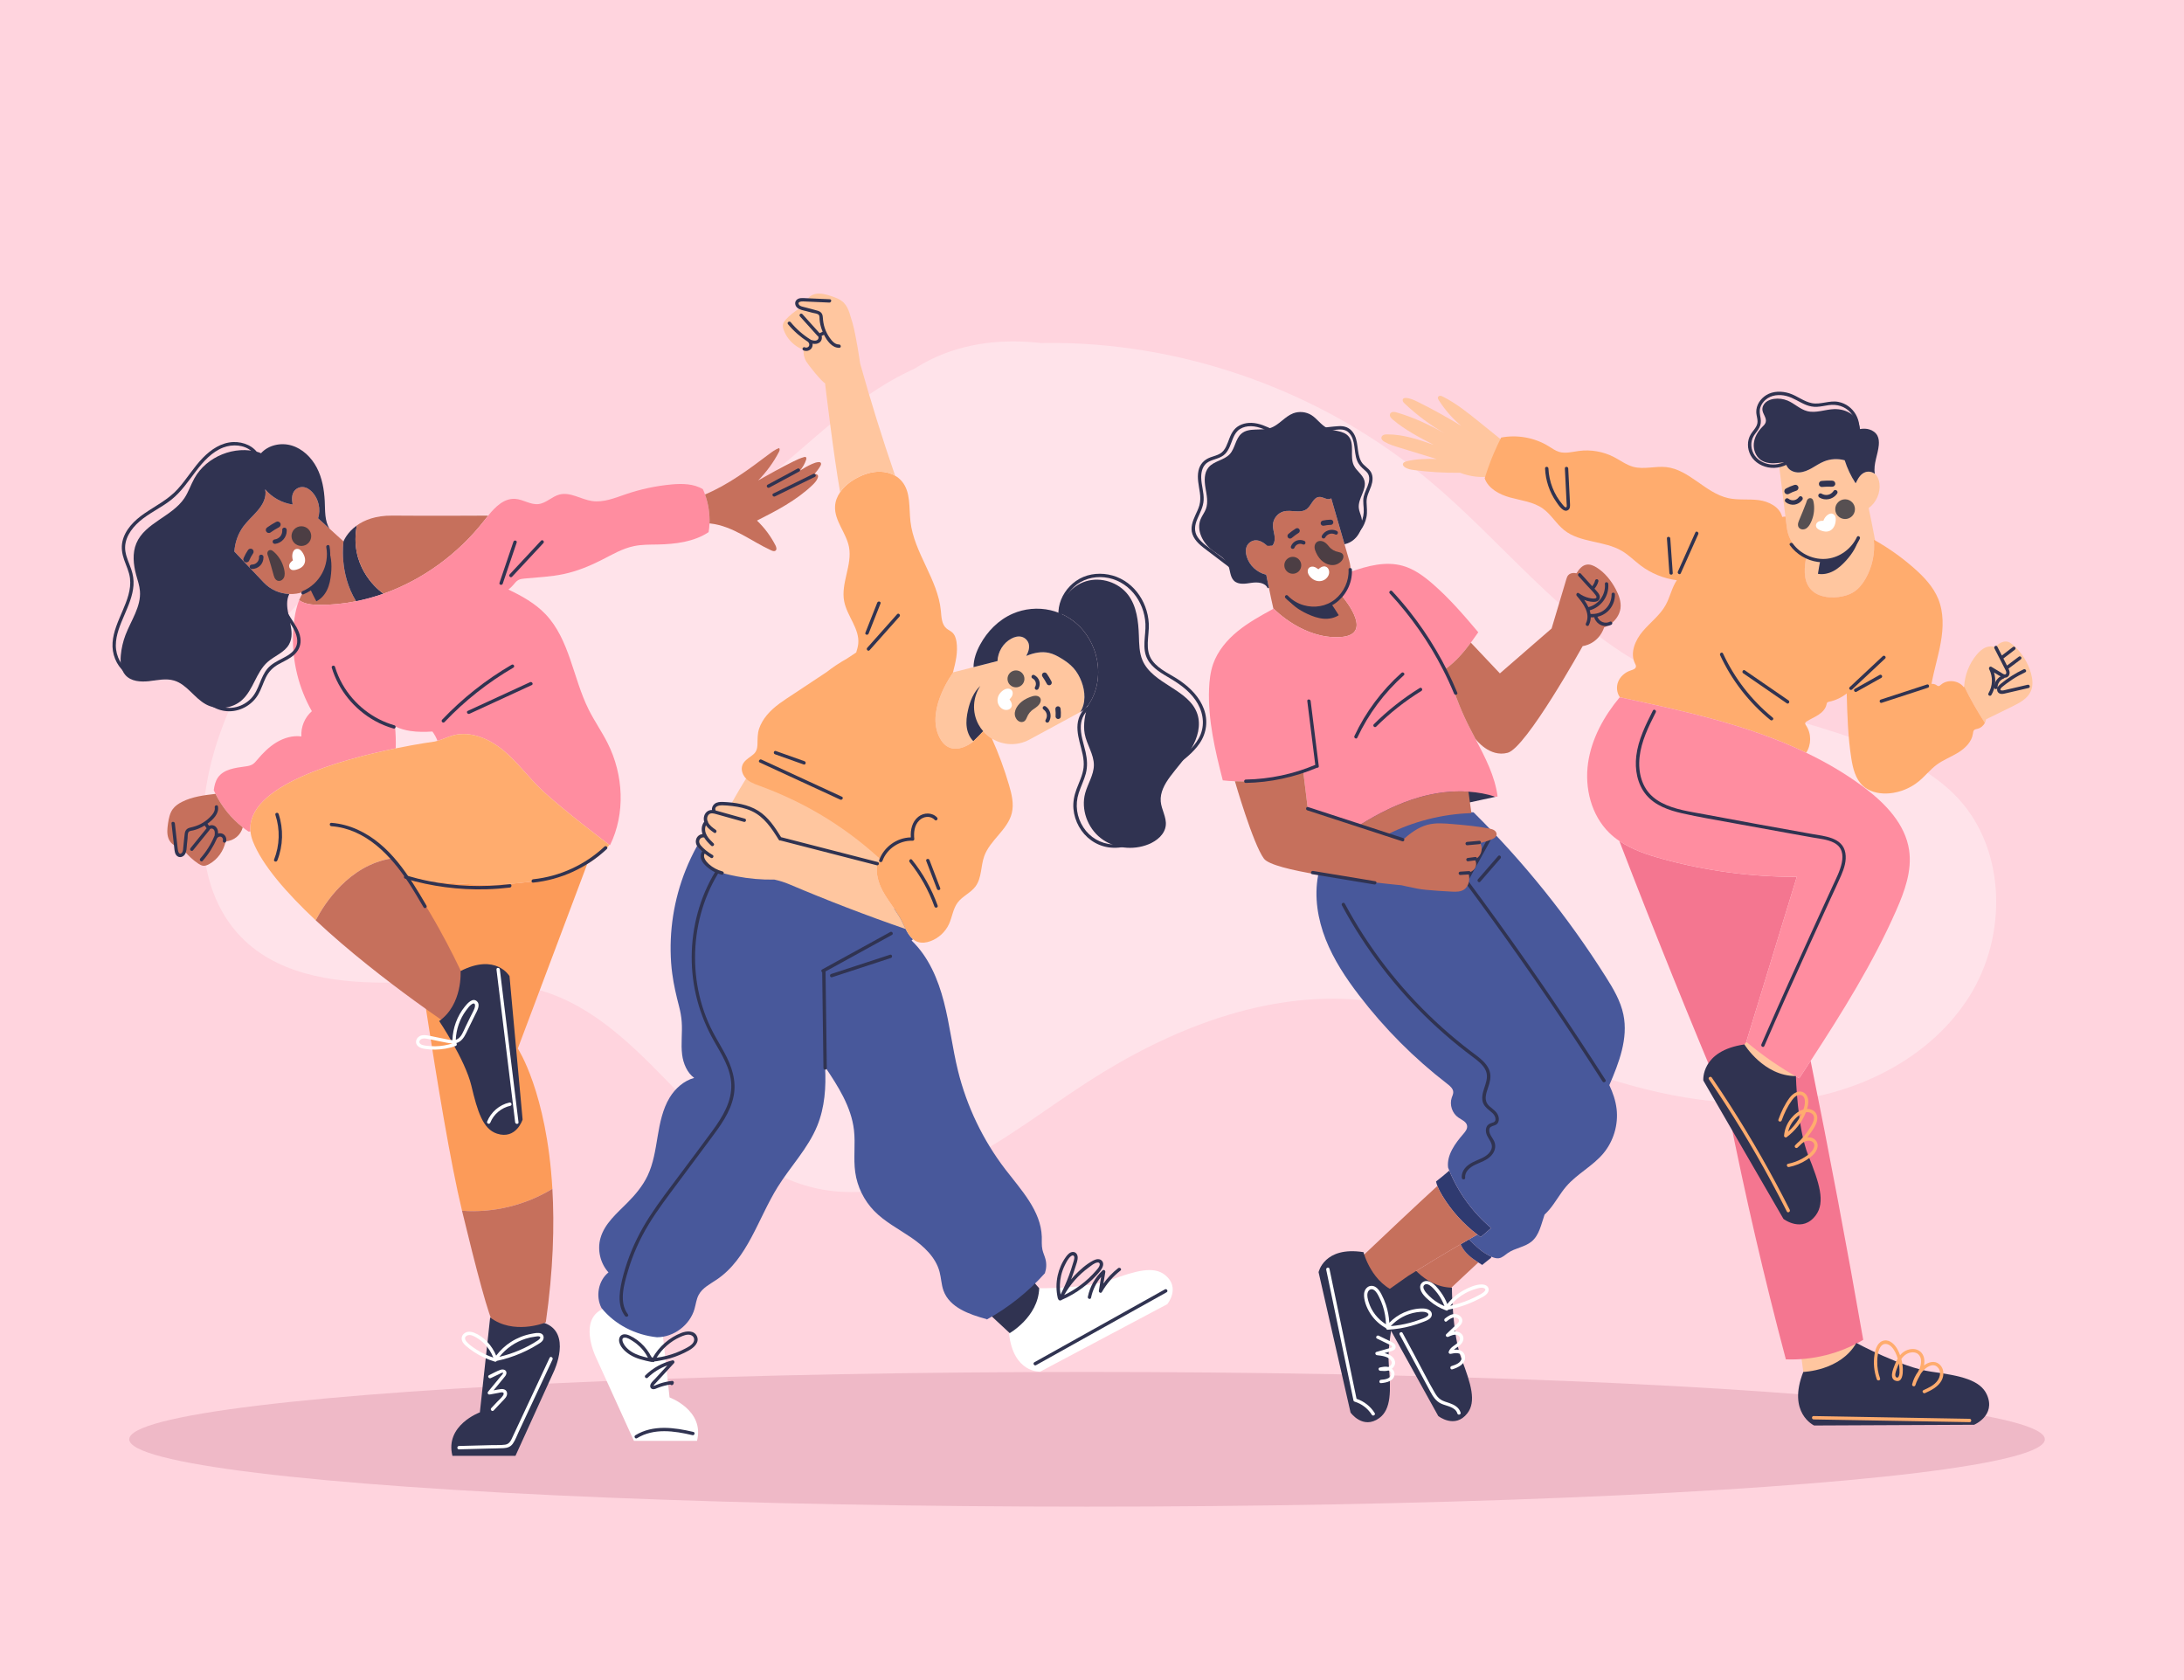 <?xml version="1.0" encoding="utf-8"?>
<!-- Generator: Adobe Illustrator 27.5.0, SVG Export Plug-In . SVG Version: 6.00 Build 0)  -->
<svg version="1.1" xmlns="http://www.w3.org/2000/svg" xmlns:xlink="http://www.w3.org/1999/xlink" x="0px" y="0px"
	 viewBox="0 0 650 500" style="enable-background:new 0 0 650 500;" xml:space="preserve">
<g id="BACKGROUND">
	<rect style="fill:#FFD4DE;" width="650" height="500"/>
</g>
<g id="OBJECTS">
	<g>
		<path style="fill:#FFE3EA;" d="M586.17,296.45c-11.25,17.94-31.97,28.52-52.98,31.11c-21.01,2.58-42.32-2.02-62.25-9.14
			c-21.7-7.76-42.75-18.63-65.7-20.8c-28.78-2.72-57.26,8.71-81.55,24.39c-12.62,8.14-24.52,17.49-37.94,24.23
			c-13.42,6.73-28.92,10.74-43.53,7.25c-31.92-7.61-47.42-46.51-78.27-57.72c-14.77-5.37-31-3.61-46.71-3.35
			c-15.71,0.26-32.77-1.62-44.25-12.34c-15.47-14.47-14.88-39.41-8.29-59.54c10.85-33.16,38.2-63.31,72.91-66.89
			c18.46-1.9,36.98,3.72,55.52,2.85c6.95-0.33,13.84-1.6,20.46-3.73c0.87-0.52,1.72-1.05,2.57-1.6
			c19.19-12.4,34.11-31.15,54.78-40.87c0.38-0.18,0.76-0.35,1.15-0.52c1.61-1.03,3.27-1.97,5-2.82c10.07-4.95,21.56-6.18,32.78-4.86
			c2.96-0.08,5.93-0.05,8.88,0.06c38.67,1.38,76.75,15.94,106.47,40.72c21.8,18.17,39.44,41.76,64.34,55.37
			c21.99,12.01,47.7,15.14,70.79,24.86c8.23,3.46,16.25,7.87,22.34,14.4C597.12,252.99,597.41,278.52,586.17,296.45z"/>
		<ellipse style="fill:#EFB9C7;" cx="323.525" cy="428.346" rx="285.062" ry="20.044"/>
	</g>
	<g>
		<path style="fill:#C6705C;" d="M105.978,178.939c-3.59,0.72-7.24,1.09-10.92,1.07c-2.09-0.01-4.33-0.2-6.03-1.39
			c0.34-0.86,0.76-1.69,1.26-2.46c-1.35,0.48-2.78,0.69-4.2,0.63c-2.79-0.12-5.56-1.27-7.62-3.46l-8.72-9.19
			c0.18-2.65,1.08-5.27,2.65-7.42c1.23-1.67,2.82-3.06,4.17-4.63c0.8-0.92,1.52-1.92,1.98-3.05c0.44-1.07,0.62-2.27,0.37-3.4h0.02
			c2.03,2.42,4.98,4.05,8.1,4.5l0.06-0.01c-0.01-0.04-0.02-0.09-0.02-0.13c-0.23-1.31-0.3-2.67,0.43-3.75
			c0.58-0.86,1.64-1.37,2.67-1.29c1.05,0.07,1.98,0.7,2.71,1.46c1.94,2.02,2.64,5.16,1.78,7.83l3.44,3.12l4.13,3.76
			C102.237,161.129,100.778,170.469,105.978,178.939z"/>
		<path style="fill:#303351;" d="M114.138,176.689c-2.67,0.94-5.39,1.7-8.16,2.25c-5.2-8.47-3.74-17.81-3.74-17.81
			s0.93-2.58,3.96-4.75c-0.27,1.45-0.4,2.83-0.4,4.12C105.797,171.049,113.888,176.519,114.138,176.689z"/>
		<path style="fill:#FFFFFF;" d="M145.858,153.449l-0.66,0.12c0.02-0.04,0.06-0.08,0.09-0.12
			C145.658,153.449,145.858,153.449,145.858,153.449z"/>
		<path style="fill:#303351;" d="M98.538,170.699c-0.16,1.7-0.48,3.41-1.23,4.94c-0.69,1.39-1.77,2.63-3.16,3.31
			c-0.66-1.23-1.28-2.47-1.86-3.73c0.69-0.41,1.34-0.9,1.94-1.47c3.11-2.94,4.15-7.29,3.04-11.15
			C98.628,164.979,98.807,167.929,98.538,170.699z"/>
		<path style="fill:#C6705C;" d="M145.288,153.449c-0.03,0.04-0.07,0.08-0.09,0.12c-0.39,0.47-0.77,0.95-1.13,1.42
			c-7.68,9.81-18.22,17.56-29.92,21.7c0,0,0,0-0.01,0c-0.25-0.17-8.34-5.64-8.34-16.19c0-1.29,0.13-2.67,0.4-4.12
			c2.23-1.6,5.6-2.97,10.57-2.93C127.228,153.539,142.188,153.469,145.288,153.449z"/>
		<path style="fill:#303351;" d="M98.108,157.369L98.108,157.369l-3.44-3.12c0.86-2.67,0.16-5.81-1.78-7.83
			c-0.73-0.76-1.66-1.39-2.71-1.46c-1.03-0.08-2.09,0.43-2.67,1.29c-0.73,1.08-0.66,2.44-0.43,3.75c0,0.04,0.01,0.09,0.02,0.13
			l-0.06,0.01c-3.12-0.45-6.07-2.08-8.1-4.5h-0.02c0.25,1.13,0.07,2.33-0.37,3.4c-0.46,1.13-1.18,2.13-1.98,3.05
			c-1.35,1.57-2.94,2.96-4.17,4.63c-1.57,2.15-2.47,4.77-2.65,7.42l8.72,9.19c2.06,2.19,4.83,3.34,7.62,3.46
			c-1.77,3.59,0.75,8.04,0.69,11.95c-0.01,1.05-0.22,2.06-0.74,3.01c-1.35,2.45-4.32,3.42-6.4,5.27c-3.41,3.03-4.21,8.21-7.58,11.29
			c-2.86,2.61-7.42,3.15-10.81,1.29c-3.47-1.91-5.64-5.94-9.44-7.06c-2.41-0.72-4.97-0.1-7.47,0.18c-2.5,0.28-5.35,0.08-7.01-1.8
			c-1.39-1.56-1.56-3.86-1.37-5.94c0.19-2.03,0.65-4.04,1.37-5.95c1.65-4.36,4.7-8.5,4.32-13.14c-0.13-1.62-0.68-3.17-1.11-4.74
			c-0.85-3.1-1.2-6.51,0.05-9.48c2.57-6.07,10.57-7.91,14.26-13.37c1.24-1.84,1.92-4,3-5.94c3.62-6.52,12.05-9.93,19.18-7.75
			l0.65,0.28c2.17-2.42,5.87-3.24,9.02-2.33c3.3,0.95,5.97,3.54,7.57,6.59c1.59,3.04,2.2,6.51,2.38,9.95
			C96.797,151.879,96.558,155.049,98.108,157.369z"/>
		<path style="fill:#FF8DA0;" d="M211.158,155.789c-0.03,0.86-0.11,1.73-0.26,2.58c-4.35,2.9-9.93,3.58-15.22,3.68
			c-2.32,0.04-4.67,0-6.96,0.47c-3.48,0.71-6.59,2.57-9.76,4.18c-3.56,1.8-7.28,3.31-11.17,4.14c-3.82,0.82-7.75,0.96-11.64,1.34
			c-0.67,0.06-1.37,0.14-1.95,0.48c-0.6,0.35-1.01,0.93-1.46,1.45c-0.43,0.49-0.9,0.94-1.42,1.35c4.01,1.91,7.95,4.1,11.01,7.3
			c7.23,7.56,8.19,19.02,12.86,28.39c1.71,3.44,3.95,6.61,5.67,10.05c4.71,9.36,5.32,20.93,0.7,30.33l-0.19-0.09
			c0,0-13.93-10.45-20.23-16.45c-3.9-3.71-7.11-8.15-11.24-11.6c-4.14-3.45-9.66-5.9-14.88-4.58c-1.64,0.42-3.18,1.19-4.81,1.67
			c-0.38-0.99-0.89-1.92-1.52-2.77c-2.17,0.14-4.37,0.16-6.53-0.16c-1.58-0.24-3.16-0.68-4.6-1.38c0.21,2.18,0.29,4.37,0.22,6.55
			c-16.48,3.37-44.56,11.14-43.23,24.73l-0.59,0.03c-0.59-0.39-1.16-0.81-1.71-1.24v-0.01c-3.4-2.66-6.19-6.1-8.11-9.97
			c-0.18-0.36-0.35-0.72-0.52-1.09v-0.01c0.19-1.34,0.48-2.67,1.25-3.77c1.73-2.48,5.16-2.87,8.15-3.29
			c0.75-0.1,1.51-0.23,2.14-0.62c0.56-0.34,0.99-0.87,1.41-1.37c1.66-1.98,3.51-3.84,5.73-5.18c2.21-1.33,4.83-2.1,7.4-1.76
			c-0.19-2.8,1-5.67,3.12-7.51c-3.95-6.92-5.9-14.95-5.61-22.91c0.05-1.53,0.19-3.06,0.41-4.57c0.28-1.89,0.7-3.79,1.41-5.56
			c1.7,1.19,3.94,1.38,6.03,1.39c3.68,0.02,7.33-0.35,10.92-1.07c2.77-0.55,5.49-1.31,8.16-2.25c0.01,0,0.01,0,0.01,0
			c11.7-4.14,22.24-11.89,29.92-21.7c0.36-0.47,0.74-0.95,1.13-1.42c0.02-0.04,0.06-0.08,0.09-0.12c2.18-2.67,4.77-5.21,8.07-4.98
			c2.37,0.17,4.54,1.82,6.9,1.55c2.29-0.26,4.02-2.26,6.25-2.84c3.22-0.83,6.37,1.43,9.66,1.93c3.44,0.52,6.83-0.92,10.13-2.04
			c4.37-1.49,8.92-2.46,13.53-2.89c3.2-0.3,6.69-0.24,9.37,1.42c0.24,0.51,0.45,1.03,0.63,1.56
			C210.828,149.909,211.278,152.859,211.158,155.789z"/>
		<path style="fill:#FFAC6E;" d="M181.367,251.439c-1.76,2.27-4,4.13-6.58,5.65c-18.12,10.66-52.89,4.27-53.66,4.12
			c-0.01,0-0.01,0-0.01,0c-1.49-2.04-3.03-3.98-4.59-5.74c-12.69,2.06-19.94,13.4-22.57,18.42c-8.62-8.08-15.97-16.48-18.71-23.55
			c-0.38-0.99-0.61-1.95-0.7-2.89c-1.33-13.59,26.75-21.36,43.23-24.73c6.78-1.39,11.6-2.03,11.6-2.03
			c0.28-0.06,0.56-0.13,0.83-0.21c1.63-0.48,3.17-1.25,4.81-1.67c5.22-1.32,10.74,1.13,14.88,4.58c4.13,3.45,7.34,7.89,11.24,11.6
			C167.438,240.989,181.367,251.439,181.367,251.439z"/>
		<path style="fill:#FC9B59;" d="M154.108,312.049c0,0,8.62,13,10.29,41.75c-8,4.88-17.55,7.22-26.89,6.52
			c-6.75-27.91-16.38-99.11-16.38-99.11c0.9,1.23,1.78,2.5,2.64,3.79c-0.87-1.81-1.75-3.15-2.64-3.79
			c0.77,0.15,35.54,6.54,53.66-4.12L154.108,312.049z"/>
		<path style="fill:#C6705C;" d="M162.448,393.499c0,0-10.15,6.19-15.29,1.11c-1.57-2.16-5.46-16.92-9.65-34.29
			c9.34,0.7,18.89-1.64,26.89-6.52C165.028,364.709,164.668,377.899,162.448,393.499z"/>
		<path style="fill:#C6705C;" d="M244.148,138.699c-0.52,0.87-1.12,1.68-1.82,2.42c0.1-0.02,0.2-0.04,0.3-0.04
			c0.35-0.02,0.73,0.17,0.83,0.5c0.06,0.2,0,0.42-0.07,0.62c-0.32,0.9-1,1.61-1.7,2.27c-4.72,4.47-10.58,7.53-16.4,10.46
			c2.24,2.13,4.11,4.65,5.52,7.4c0.25,0.51,0.45,1.22,0,1.56c-0.35,0.26-0.84,0.1-1.24-0.08c-3.03-1.38-5.84-3.17-8.77-4.74
			c-2.93-1.56-6.05-2.91-9.35-3.27l-0.29-0.01c0.12-2.93-0.33-5.88-1.33-8.63c6.91-2.9,13-7.44,18.98-11.95
			c0.96-0.72,1.93-1.45,3.05-1.86c0.32,0.27,0.16,0.78-0.03,1.15c-1.62,3.12-3.72,5.99-6.19,8.49c3.46-1.96,6.94-3.9,10.5-5.66
			c1.04-0.51,2.09-1.01,3.21-1.31c0.14-0.04,0.29-0.07,0.43-0.01c0.28,0.13,0.24,0.54,0.14,0.84c-0.4,1.17-1.02,2.26-1.83,3.2
			c1.16-0.73,2.34-1.42,3.6-1.97c0.61-0.27,1.26-0.51,1.93-0.55c0.22-0.01,0.47,0,0.62,0.17
			C244.497,137.959,244.328,138.389,244.148,138.699z"/>
		<path style="fill:#C6705C;" d="M72.247,246.229v0.01c-0.3,1.1-0.93,2.12-1.81,2.85c-0.92,0.77-2.09,1.24-3.29,1.31
			c-0.57,2.82-2.38,5.38-4.9,6.77c-0.53,0.29-1.12,0.54-1.73,0.49c-0.55-0.05-1.05-0.34-1.52-0.65c-1.52-1.02-2.89-2.27-4.05-3.7
			l-0.02-0.01c-0.2,0.42-0.43,0.83-0.74,1.18c-0.27,0.3-0.71,0.55-1.06,0.35c-0.21-0.13-0.3-0.39-0.37-0.62
			c-0.24-0.82-0.43-1.66-0.54-2.5c-0.98-0.37-1.77-1.3-2.12-2.32c-0.47-1.38-0.3-2.88-0.09-4.33c0.23-1.49,0.52-3.04,1.41-4.26
			c0.69-0.94,1.67-1.61,2.71-2.14c3.07-1.57,6.58-2,10.01-2.4C66.057,240.129,68.848,243.569,72.247,246.229z"/>
		<path style="fill:#C6705C;" d="M133.818,305.189c0,0-4.3-2.87-10.59-7.45c-8.1-5.91-19.5-14.67-29.27-23.85
			c2.63-5.02,9.88-16.36,22.57-18.42c1.56,1.76,3.1,3.7,4.59,5.74c0,0,0,0,0.01,0c9.31,12.75,16.76,29.34,16.76,29.34
			C141.418,304.639,133.818,305.189,133.818,305.189z"/>
		<path style="fill:#303351;" d="M117.392,215.854c-6.481-1.839-12.082-6.318-15.429-12.152c-0.953-1.661-1.708-3.419-2.259-5.252
			c-0.185-0.615-1.15-0.353-0.964,0.266c2.014,6.693,6.75,12.451,12.86,15.828c1.748,0.966,3.606,1.73,5.527,2.275
			C117.746,216.994,118.011,216.03,117.392,215.854z"/>
		<path style="fill:#303351;" d="M152.812,161.205c-1.384,4.079-2.768,8.159-4.152,12.238c-0.207,0.611,0.758,0.873,0.964,0.266
			c1.384-4.079,2.768-8.159,4.152-12.238C153.984,160.86,153.018,160.598,152.812,161.205z"/>
		<path style="fill:#303351;" d="M161.013,160.923c-3.105,3.335-6.21,6.671-9.315,10.006c-0.438,0.471,0.267,1.179,0.707,0.707
			c3.105-3.335,6.21-6.671,9.315-10.006C162.158,161.16,161.452,160.451,161.013,160.923z"/>
		<path style="fill:#303351;" d="M151.741,263.143c-8.036,0.957-16.21,0.656-24.146-0.936c-2.273-0.456-4.524-1.018-6.747-1.676
			c-0.618-0.183-0.883,0.782-0.266,0.964c7.843,2.32,16.049,3.399,24.226,3.163c2.318-0.067,4.63-0.242,6.933-0.516
			C152.372,264.068,152.38,263.067,151.741,263.143z"/>
		<path style="fill:#303351;" d="M179.905,251.957c-5.787,5.431-13.325,8.893-21.222,9.716c-0.634,0.066-0.64,1.067,0,1
			c8.172-0.852,15.935-4.385,21.929-10.009C181.083,252.223,180.375,251.517,179.905,251.957z"/>
		<path style="fill:#303351;" d="M126.929,269.515c-5.15-8.778-10.816-18.198-20.466-22.585c-2.481-1.128-5.112-1.845-7.833-2.044
			c-0.642-0.047-0.639,0.953,0,1c10.159,0.742,17.674,8.705,22.924,16.725c1.584,2.42,3.049,4.914,4.512,7.408
			C126.391,270.575,127.255,270.072,126.929,269.515z"/>
		<path style="fill:#303351;" d="M82.926,242.246c-0.201-0.608-1.167-0.348-0.964,0.266c1.431,4.343,1.289,9.052-0.387,13.305
			c-0.236,0.599,0.731,0.859,0.964,0.266C84.273,251.681,84.406,246.738,82.926,242.246z"/>
		<path style="fill:#303351;" d="M66.345,248.178c-0.442-0.228-0.964-0.255-1.437-0.117c0.019-0.705-0.108-1.396-0.627-1.941
			c-0.551-0.578-1.392-0.674-2.077-0.358c-0.148-0.211-0.296-0.423-0.444-0.634c1.604-1.169,3.504-2.972,3.113-5.12
			c-0.115-0.632-1.079-0.364-0.964,0.266c0.218,1.194-0.744,2.255-1.53,3.026c-0.784,0.769-1.679,1.412-2.651,1.921
			c-0.981,0.513-2.004,0.819-3.077,1.066c-1.018,0.234-1.54,0.772-1.674,1.818c-0.167,1.295-0.274,2.601-0.41,3.9
			c-0.059,0.565-0.03,1.422-0.478,1.849c-0.783,0.745-1.104-0.509-1.174-1.077c-0.314-2.57-0.582-5.146-0.874-7.718
			c-0.072-0.632-1.072-0.639-1,0c0.273,2.412,0.546,4.824,0.819,7.236c0.103,0.908,0.143,2.023,1.011,2.566
			c0.737,0.461,1.648,0.134,2.124-0.541c0.594-0.843,0.546-2.073,0.649-3.055l0.181-1.73c0.056-0.536-0.021-1.455,0.297-1.91
			c0.267-0.382,0.953-0.397,1.368-0.498c0.52-0.127,1.031-0.291,1.529-0.488c0.664-0.264,1.294-0.599,1.902-0.971
			c0.192,0.275,0.385,0.55,0.577,0.825c-1.59,1.962-3.18,3.923-4.77,5.885c-0.17,0.21-0.205,0.502,0,0.707
			c0.176,0.176,0.536,0.211,0.707,0c1.633-2.014,3.265-4.029,4.898-6.043c0.066-0.082,0.104-0.177,0.123-0.275
			c0.37-0.305,0.914-0.231,1.197,0.155c0.38,0.519,0.293,1.225,0.199,1.832c-0.022,0.035-0.046,0.068-0.062,0.107
			c-1.019,2.42-2.443,4.67-4.18,6.636c-0.425,0.481,0.28,1.191,0.707,0.707c1.785-2.02,3.216-4.3,4.292-6.767
			c0.019-0.015,0.042-0.025,0.057-0.045c0.275-0.35,0.747-0.542,1.176-0.349c0.416,0.187,0.609,0.694,0.494,1.119
			c-0.168,0.622,0.797,0.888,0.964,0.266C67.53,249.572,67.146,248.591,66.345,248.178z"/>
		<path style="fill:#303351;" d="M98.068,162.556c-0.117-0.632-1.081-0.364-0.964,0.266c1.01,5.445-1.96,10.978-7.078,13.106
			c-0.586,0.244-0.329,1.211,0.266,0.964C95.943,174.543,99.187,168.588,98.068,162.556z"/>
		<path style="fill:#303351;" d="M77.11,135.494c-1.471-2.742-4.63-4.028-7.637-3.937c-3.583,0.109-6.7,2.232-9.122,4.724
			c-2.783,2.864-4.805,6.352-7.487,9.302c-2.827,3.11-6.522,4.912-9.933,7.263c-2.902,2-5.71,4.74-6.494,8.309
			c-0.402,1.832-0.111,3.637,0.493,5.39c0.633,1.836,1.523,3.616,1.76,5.565c0.41,3.36-0.921,6.638-2.206,9.667
			c-1.287,3.034-2.735,6.114-2.978,9.448c-0.245,3.357,1.055,6.667,3.617,8.876c2.712,2.339,6.507,3.073,9.918,1.995
			c0.859-0.272,1.678-0.658,2.439-1.139c0.543-0.343,0.041-1.209-0.505-0.863c-2.999,1.896-6.954,2.019-9.995,0.14
			c-2.808-1.735-4.505-4.857-4.507-8.144c-0.001-3.172,1.326-6.182,2.548-9.046c1.211-2.835,2.495-5.738,2.711-8.853
			c0.112-1.62-0.143-3.205-0.661-4.739c-0.593-1.755-1.444-3.447-1.742-5.289c-0.58-3.58,1.643-6.795,4.232-9.026
			c2.878-2.481,6.425-4.033,9.399-6.389c2.987-2.366,5.094-5.562,7.383-8.558c2.161-2.829,4.719-5.712,8.131-7.011
			c2.731-1.039,6.187-0.852,8.458,1.15c0.541,0.477,0.974,1.036,1.314,1.67C76.551,136.566,77.414,136.062,77.11,135.494z"/>
		<path style="fill:#303351;" d="M89.405,189.867c-0.329-2.27-1.727-4.156-2.922-6.041c-1.207-1.905-2.408-4.193-1.59-6.478
			c0.217-0.607-0.748-0.868-0.964-0.266c-1.345,3.755,1.783,6.987,3.43,10.034c0.914,1.691,1.618,3.777,0.64,5.599
			c-0.833,1.552-2.454,2.46-3.964,3.241c-1.582,0.818-3.231,1.616-4.403,3.002c-1.069,1.264-1.699,2.797-2.313,4.315
			c-0.652,1.609-1.321,3.237-2.526,4.521c-1.184,1.262-2.724,2.167-4.397,2.603c-3.787,0.986-7.856-0.786-9.864-4.112
			c-0.332-0.55-1.197-0.048-0.863,0.505c1.79,2.965,5.116,4.913,8.599,4.89c3.549-0.023,6.92-2.044,8.655-5.127
			c0.883-1.569,1.397-3.309,2.189-4.921c0.879-1.789,2.116-3.025,3.857-3.99c1.616-0.896,3.353-1.61,4.71-2.902
			C89.031,193.451,89.675,191.725,89.405,189.867z"/>
		<path style="fill:#303351;" d="M130.708,303.872c0,0,7.738,11.514,9.574,19.23c1.836,7.715,3.44,12.911,7.627,14.276
			c5.738,1.871,7.627-4.199,7.627-4.199l-3.899-42.671c0,0-3.996-6.908-14.56-1.525C137.075,288.983,137.767,298.89,130.708,303.872
			z"/>
		<path style="fill:#303351;" d="M164.878,408.069l-11.46,25.19h-18.77c-2.29-9.11,8.17-12.93,8.17-12.93l0.35-3.23l2.71-25.02
			c6.87,5.25,16.11,1.64,16.11,1.64C170.301,396.611,164.878,408.069,164.878,408.069z"/>
		<path style="fill:#FFFFFF;" d="M149.986,298.535c-0.408-3.336-0.815-6.672-1.223-10.008c-0.077-0.631-1.078-0.638-1,0
			c1.444,11.82,2.889,23.641,4.333,35.461l1.223,10.008c0.077,0.631,1.078,0.638,1,0
			C152.874,322.176,151.43,310.355,149.986,298.535z"/>
		<path style="fill:#FFFFFF;" d="M151.616,328.126c-2.996,0.661-5.505,2.849-6.642,5.684c-0.101,0.251,0.11,0.549,0.349,0.615
			c0.285,0.078,0.514-0.098,0.615-0.349c1.009-2.514,3.312-4.405,5.944-4.986C152.51,328.951,152.244,327.987,151.616,328.126z"/>
		<path style="fill:#FFFFFF;" d="M141.963,298.012c-1.293-1.23-2.871,0.624-3.623,1.557c-2.281,2.83-3.574,6.358-3.693,9.983
			c-0.508-0.02-1.02-0.117-1.501-0.212c-0.977-0.194-1.952-0.394-2.929-0.591c-0.955-0.193-1.908-0.409-2.868-0.575
			c-0.807-0.14-1.684-0.22-2.434,0.183c-1.189,0.639-1.539,2.188-0.42,3.079c0.619,0.493,1.415,0.649,2.179,0.756
			c0.939,0.132,1.886,0.198,2.835,0.186c2.08-0.025,4.146-0.4,6.106-1.091c0.407-0.144,0.415-0.625,0.193-0.86
			c1.414-0.359,2.252-1.599,2.877-2.851c0.928-1.858,1.825-3.732,2.737-5.598C141.942,300.916,143.088,299.082,141.963,298.012z
			 M126.716,311.196c-0.604-0.091-1.601-0.23-1.872-0.878c-0.19-0.454,0.182-0.902,0.576-1.097c0.474-0.235,1.052-0.179,1.556-0.101
			c0.997,0.156,1.987,0.394,2.975,0.593c1.011,0.204,2.021,0.412,3.033,0.612c0.548,0.108,1.105,0.199,1.663,0.216
			c-1.63,0.506-3.313,0.804-5.026,0.835C128.652,311.394,127.675,311.341,126.716,311.196z M141.243,300.031
			c-0.322,0.878-0.819,1.719-1.229,2.559c-0.472,0.967-0.945,1.934-1.417,2.9c-0.637,1.305-1.285,3.347-2.779,3.908
			c-0.055,0.021-0.114,0.022-0.17,0.039c0.133-3.124,1.182-6.17,3.041-8.696c0.482-0.655,1.054-1.464,1.752-1.905
			C141.502,298.167,141.492,299.352,141.243,300.031z"/>
		<path style="fill:#FFFFFF;" d="M163.577,404.089c-2.426,5.186-4.852,10.372-7.279,15.557c-1.213,2.593-2.426,5.186-3.639,7.779
			c-0.524,1.121-0.959,2.345-2.346,2.524c-1.317,0.17-2.699,0.095-4.026,0.13c-3.228,0.085-6.456,0.171-9.684,0.256
			c-0.642,0.017-0.645,1.017,0,1c2.98-0.079,5.96-0.158,8.94-0.237c1.456-0.039,2.918-0.038,4.372-0.119
			c1.128-0.063,2.063-0.404,2.729-1.355c0.756-1.08,1.22-2.422,1.776-3.611c0.633-1.353,1.266-2.706,1.899-4.058
			c1.266-2.706,2.532-5.411,3.798-8.117c1.442-3.081,2.883-6.163,4.325-9.244C164.711,404.014,163.849,403.506,163.577,404.089z"/>
		<path style="fill:#FFFFFF;" d="M161.047,396.864c-0.841-0.369-2.035-0.064-2.901,0.095c-2.154,0.394-4.236,1.231-6.08,2.41
			c-1.702,1.088-3.179,2.477-4.398,4.079c-1.234-2.976-3.608-5.677-6.626-6.847c-0.829-0.321-1.775-0.411-2.578,0.033
			c-0.684,0.378-1.12,1.075-1.058,1.865c0.067,0.863,0.712,1.561,1.334,2.1c0.725,0.628,1.501,1.206,2.301,1.735
			c1.923,1.273,4.036,2.244,6.244,2.906c0.254,0.076,0.442-0.045,0.54-0.223c2.475-0.526,4.887-1.291,7.213-2.29
			c1.161-0.499,2.298-1.057,3.403-1.671c0.553-0.307,1.097-0.628,1.633-0.963c0.474-0.296,0.996-0.586,1.351-1.026
			C161.996,398.36,161.948,397.259,161.047,396.864z M138.969,397.496c0.94-0.506,2.075,0.143,2.887,0.624
			c0.841,0.498,1.611,1.102,2.302,1.794c1.17,1.172,2.062,2.578,2.661,4.115c-1.725-0.581-3.378-1.349-4.917-2.328
			C141.054,401.162,136.901,398.611,138.969,397.496z M160.121,398.877c-1.75,1.174-3.654,2.156-5.588,2.986
			c-1.907,0.818-3.888,1.454-5.905,1.941c2-2.533,4.766-4.436,7.852-5.402c0.891-0.279,1.809-0.487,2.736-0.602
			c0.357-0.044,0.916-0.176,1.27-0.069C161.25,397.959,160.46,398.65,160.121,398.877z"/>
		<path style="fill:#FFFFFF;" d="M150.909,414.555c-0.118-0.928-0.985-1.252-1.819-1.153c-0.735,0.087-1.468,0.227-2.199,0.374
			c0.561-0.683,1.123-1.367,1.684-2.05c0.444-0.541,0.889-1.082,1.333-1.623c0.324-0.394,0.718-0.804,0.803-1.328
			c0.169-1.046-0.895-1.396-1.72-1.12c-1.178,0.393-2.316,1.081-3.436,1.615c-0.581,0.277-0.074,1.14,0.505,0.863
			c0.824-0.393,1.647-0.786,2.471-1.179c0.11-0.052,1.02-0.588,1.172-0.41c0.182,0.214-0.611,0.985-0.712,1.108
			c-1.24,1.509-2.48,3.018-3.72,4.528c-0.322,0.392-0.02,0.929,0.486,0.836c0.855-0.157,1.711-0.315,2.566-0.472
			c0.37-0.068,0.782-0.203,1.162-0.168c0.539,0.05,0.491,0.526,0.252,0.897c-0.448,0.697-1.175,1.293-1.742,1.895
			c-0.594,0.631-1.187,1.261-1.781,1.892c-0.441,0.468,0.265,1.177,0.707,0.707c0.841-0.893,1.682-1.787,2.523-2.68
			C150.1,416.39,151.045,415.619,150.909,414.555z"/>
		<path style="fill:#303351;" d="M152.283,197.832c-7.632,4.44-14.616,9.959-20.699,16.36c-0.443,0.466,0.263,1.175,0.707,0.707
			c6.028-6.342,12.934-11.803,20.497-16.203C153.344,198.372,152.841,197.507,152.283,197.832z"/>
		<path style="fill:#303351;" d="M157.758,203.021c-6.176,2.845-12.352,5.69-18.528,8.536c-0.584,0.269-0.076,1.131,0.505,0.863
			c6.176-2.845,12.352-5.69,18.528-8.536C158.846,203.616,158.339,202.754,157.758,203.021z"/>
		<g>
			<path style="opacity:0.8;fill:#2E333F;" d="M81.429,164.159c0.693,0.594,1.309,1.312,1.805,2.086
				c0.503,0.767,0.887,1.618,1.15,2.499c0.242,0.821,0.46,1.776,0.287,2.634c-0.143,0.756-0.737,1.45-1.542,1.51
				c-0.946,0.07-1.444-0.798-1.659-1.606c-0.333-1.249-1.385-4.925-1.594-5.505c-0.158-0.426-0.391-0.884-0.289-1.35
				c0.097-0.419,0.459-0.744,0.896-0.734C80.859,163.696,81.161,163.931,81.429,164.159z"/>
			<circle style="opacity:0.8;fill:#2E333F;" cx="89.694" cy="159.547" r="2.933"/>
			<path style="fill:#303351;" d="M81.915,161.852c1.939-0.249,3.409-1.943,3.417-3.872c0-0.114-0.009-0.219-0.018-0.333
				c-0.018-0.238-0.16-0.447-0.378-0.553c-0.218-0.096-0.484-0.078-0.684,0.054c-0.172,0.123-0.267,0.331-0.249,0.55
				c0.009,0.086,0.009,0.162,0.009,0.247c-0.002,0.599-0.185,1.168-0.539,1.622c-0.411,0.54-1.068,0.898-1.79,0.99
				c-0.171,0.018-0.324,0.113-0.419,0.255c-0.115,0.161-0.153,0.36-0.107,0.541C81.232,161.688,81.545,161.889,81.915,161.852z"/>
			<path style="fill:#303351;" d="M78.041,165.156c-0.228-0.115-0.494-0.097-0.684,0.035c-0.181,0.123-0.277,0.331-0.268,0.55
				c0,0.057,0.009,0.114,0.009,0.171c-0.002,0.542-0.213,1.063-0.585,1.451c-0.41,0.435-0.962,0.661-1.551,0.659
				c-0.371-0.001-0.657,0.273-0.658,0.653c-0.01,0.171,0.056,0.314,0.15,0.438c0.123,0.143,0.294,0.22,0.493,0.221
				c0.96,0.013,1.921-0.391,2.551-1.073c0.582-0.634,0.909-1.469,0.912-2.315l0.001-0.238
				C78.391,165.461,78.25,165.261,78.041,165.156z"/>
			<path style="fill:#FFFFFF;" d="M90.363,164.997c0.537,1.049,0.669,2.329-0.08,3.308c-0.384,0.5-0.947,0.83-1.526,1.052
				c-0.54,0.195-1.187,0.392-1.754,0.285c-0.594-0.12-0.977-0.655-0.951-1.247c0.031-0.666,0.483-1.127,0.977-1.523
				c0.053-0.042,0.099-0.076,0.159-0.098c-0.124-0.38-0.214-0.768-0.21-1.171c-0.009-0.625,0.114-1.36,0.553-1.848
				c0.419-0.467,1.089-0.537,1.627-0.235C89.696,163.837,90.081,164.453,90.363,164.997z"/>
			<path style="fill:#303351;" d="M75.03,163.402c-0.456-0.24-0.954-0.096-1.238,0.325c-0.485,0.72-0.902,1.483-1.247,2.28
				c-0.098,0.225-0.158,0.427-0.096,0.675c0.054,0.218,0.219,0.456,0.422,0.563c0.204,0.107,0.448,0.164,0.675,0.096
				c0.217-0.064,0.468-0.204,0.563-0.422c0.345-0.797,0.762-1.56,1.247-2.28c0.122-0.181,0.148-0.468,0.097-0.675
				C75.398,163.747,75.232,163.509,75.03,163.402z"/>
			<path style="fill:#303351;" d="M82.189,155.314c-0.907,0.477-1.78,1.015-2.613,1.612c-0.205,0.147-0.366,0.299-0.435,0.552
				c-0.058,0.21-0.035,0.489,0.08,0.677c0.124,0.203,0.314,0.381,0.552,0.435c0.214,0.049,0.49,0.054,0.677-0.08
				c0.833-0.597,1.706-1.135,2.613-1.612c0.419-0.22,0.606-0.819,0.355-1.229C83.158,155.244,82.637,155.078,82.189,155.314z"/>
		</g>
		<path style="fill:#303351;" d="M242.037,141.045c-3.963,1.943-7.926,3.885-11.889,5.828c-0.578,0.283-0.072,1.146,0.505,0.863
			c3.963-1.943,7.926-3.885,11.889-5.828C243.119,141.626,242.613,140.763,242.037,141.045z"/>
		<path style="fill:#303351;" d="M237.357,139.465l-8.9,4.787c-0.567,0.305-0.063,1.169,0.505,0.863l8.9-4.787
			C238.429,140.023,237.924,139.16,237.357,139.465z"/>
	</g>
	<g>
		<path style="fill:#FFC69F;" d="M448.023,131.845c-1.411,3.02-2.601,6.117-3.604,9.28c-0.066,0.198-0.132,0.397-0.187,0.595
			c-3.251,0.529-6.635,0.176-9.698-1.025c-4.552,0.066-9.114-0.209-13.633-0.793c-0.992-0.132-2.017-0.298-2.821-0.871
			c-0.331-0.231-0.639-0.606-0.54-0.992c0.099-0.397,0.54-0.584,0.937-0.705c2.458-0.716,6.524-0.871,9.081-0.727
			c-3.141-0.959-7.737-2.381-10.889-3.339c-1.576-0.474-3.163-0.959-4.596-1.774c-0.474-0.276-0.992-0.694-0.937-1.234
			c0.022-0.375,0.32-0.683,0.661-0.827s0.727-0.154,1.102-0.154c4.684-0.022,9.236,1.51,13.655,3.064l0.011-0.022
			c-4.199-2.182-8.442-4.386-12.046-7.45c-0.264-0.231-0.529-0.463-0.705-0.76c-0.165-0.298-0.231-0.683-0.077-0.992
			c0.165-0.32,0.529-0.496,0.893-0.529c0.364-0.022,0.727,0.066,1.069,0.165c4.981,1.433,9.787,3.714,14.261,6.227
			c-4.276-2.48-8.277-5.455-11.881-8.861c-0.198-0.198-0.419-0.397-0.529-0.661c-0.121-0.264-0.121-0.595,0.077-0.805
			c0.198-0.209,0.529-0.242,0.816-0.22c1.201,0.066,2.325,0.584,3.405,1.113c4.452,2.182,8.795,4.618,13.049,7.186
			c-2.612-2.171-4.871-4.75-6.679-7.626c-0.187-0.287-0.375-0.639-0.22-0.959c0.11-0.243,0.408-0.364,0.683-0.353
			s0.54,0.143,0.782,0.264c3.923,1.984,7.384,4.772,10.801,7.527C442.855,127.679,445.444,129.762,448.023,131.845z"/>
		<path style="fill:#FFC69F;" d="M535.149,396.548l1.543,11.746c0,0,17.811,2.334,15.793-8.624
			c-0.204-1.106-3.158-9.377-3.158-9.377L535.149,396.548z"/>
		<path style="fill:#FFC69F;" d="M558.068,160.832c-0.13-0.09-0.26-0.16-0.39-0.23c0.41,3.98-0.44,8.08-2.42,11.56
			c-0.87,1.55-2,3-3.49,3.97c-1.39,0.91-3.04,1.36-4.69,1.56c-3.03,0.37-6.46-0.19-8.38-2.57c-0.94-1.16-1.38-2.54-1.52-4.02
			c-0.18-1.85,0.1-3.84,0.44-5.69c-3.1-1.65-5.38-4.73-5.84-8.46l-0.4-3.23l-1.98-15.96c0.24-0.02,0.48-0.06,0.72-0.09
			c0.28-0.04,0.58-0.08,0.85,0.02c0.49,0.19,0.69,0.76,0.95,1.21c0.69,1.18,2.15,1.75,3.52,1.69c1.36-0.05,2.65-0.63,3.84-1.3
			c1.19-0.68,2.33-1.46,3.6-1.97c1.93-0.79,4.12-0.9,6.14-0.34c0.75,2.37,1.82,4.65,3.18,6.74l0.12,0.06
			c0.08-0.17,0.16-0.34,0.25-0.51c0.59-1.18,1.34-2.31,2.57-2.74c0.92-0.33,2.01-0.15,2.79,0.45c0.04,0.03,0.08,0.06,0.12,0.09
			c0.79,0.68,1.17,1.74,1.31,2.78c0.36,2.79-0.94,5.72-3.21,7.35c0.53,2.48,1.04,4.97,1.51,7.46
			C557.798,159.382,557.938,160.112,558.068,160.832z"/>
		<path style="fill:#303351;" d="M553.268,159.502c-0.32,2.71-1.92,5.19-3.77,7.25c-1.14,1.27-2.41,2.46-3.93,3.24
			c-1.38,0.71-2.99,1.06-4.51,0.78c0.2-1.37,0.45-2.74,0.72-4.1h0.01c0.79,0.09,1.6,0.08,2.43-0.02
			C548.448,166.132,551.858,163.262,553.268,159.502z"/>
		<path style="fill:#303351;" d="M559.168,132.422c-0.24,2.87-1.67,5.66-1.19,8.5l-0.05,0.06c-0.78-0.6-1.87-0.78-2.79-0.45
			c-1.23,0.43-1.98,1.56-2.57,2.74c-0.09,0.17-0.17,0.34-0.25,0.51l-0.12-0.06c-1.36-2.09-2.43-4.37-3.18-6.74
			c-2.02-0.56-4.21-0.45-6.14,0.34c-1.27,0.51-2.41,1.29-3.6,1.97c-1.19,0.67-2.48,1.25-3.84,1.3c-1.37,0.06-2.83-0.51-3.52-1.69
			c-0.26-0.45-0.46-1.02-0.95-1.21c-0.27-0.1-0.57-0.06-0.85-0.02c-0.24,0.03-0.48,0.07-0.72,0.09c-1.87,0.22-3.84,0.19-5.35-0.88
			s-2.24-3.03-2.08-4.87c0.17-1.83,1.13-3.53,2.42-4.85c0.46-0.46,0.97-0.92,1.13-1.55c0.32-1.24-0.87-2.36-0.99-3.63
			c-0.08-0.87,0.37-1.73,1.03-2.29c0.67-0.56,1.53-0.85,2.39-0.98c1.37-0.2,2.79-0.02,4.06,0.5c2.05,0.86,3.7,2.58,5.84,3.14
			c2.63,0.68,5.35-0.52,8.06-0.6c1.82-0.05,3.7,0.43,5.16,1.53c1.39,1.05,2.37,2.68,2.49,4.41c0.93-0.16,1.9-0.17,2.8,0.11
			c0.99,0.29,1.89,0.93,2.38,1.83C559.188,130.472,559.248,131.472,559.168,132.422z"/>
		<path style="fill:#FFC69F;" d="M604.438,205.652c-0.97,2.27-3.36,3.53-5.57,4.61c-2.59,1.27-5.18,2.53-7.77,3.8
			c-0.05,0.38-0.17,0.75-0.36,1.08c-2.28-3.5-4.34-7.13-6.17-10.88c0.2-3.39,1.49-6.7,3.64-9.32c0.79-0.96,1.72-1.85,2.87-2.3
			c0.86-0.33,1.88-0.38,2.73-0.04c0.35-0.38,0.72-0.72,1.13-1.01c0.8-0.55,1.83-0.85,2.76-0.55c0.54,0.18,1,0.54,1.43,0.91
			c2.53,2.2,4.4,5.15,5.31,8.37C604.938,202.062,605.148,203.992,604.438,205.652z"/>
		<path style="fill:#FFAC6E;" d="M590.74,215.14c-0.44,0.85-1.24,1.52-2.18,1.75c-0.37,0.09-0.79,0.14-1.05,0.41
			c-0.25,0.27-0.28,0.67-0.33,1.04c-0.34,2.42-2.28,4.33-4.36,5.62c-2.09,1.29-4.43,2.16-6.4,3.61c-1.96,1.45-3.48,3.42-5.36,4.96
			c-2.46,2.02-5.52,3.27-8.68,3.57c-2.54,0.23-5.25-0.21-7.29-1.7c-0.24-0.18-0.48-0.37-0.7-0.58c-2.18-2.04-2.93-5.15-3.4-8.1
			c-1.01-6.39-1.2-12.87-1.37-19.34c-1.53,1.21-3.35,2.07-5.26,2.46c-0.17,0.03-0.36,0.07-0.49,0.19c-0.18,0.16-0.22,0.42-0.27,0.66
			c-0.28,1.31-1.31,2.34-2.44,3.07c-1.13,0.73-2.39,1.24-3.52,1.98c-0.15,0.09-0.3,0.21-0.36,0.37c-0.1,0.28,0.08,0.57,0.25,0.81
			c1.6,2.37,1.6,5.71,0.03,8.1c-17.16-8.24-36.42-12.46-55.2-16.45l-0.12,0.1c-0.05-0.06-0.1-0.13-0.15-0.2
			c-0.91-1.28-1.09-3.04-0.52-4.51c0.63-1.65,2.11-2.91,3.79-3.44c0.64-0.21,1.47-0.47,1.53-1.14c0.03-0.33-0.15-0.64-0.29-0.94
			c-1.55-3.11,0.05-6.9,2.3-9.55c2.24-2.65,5.15-4.79,6.83-7.82c1.31-2.36,1.84-5.2,3.32-7.39c-3.92-0.51-7.7-2.05-10.84-4.44
			c-1.84-1.4-3.47-3.08-5.45-4.25c-5.29-3.15-12.43-2.38-17.24-6.22c-2.34-1.86-3.86-4.64-6.29-6.39c-2.83-2.04-6.48-2.41-9.85-3.34
			c-3.14-0.87-6.46-2.66-7.51-5.68c0.04-0.14,0.08-0.28,0.13-0.41c0.05-0.18,0.11-0.36,0.17-0.54c0.91-2.87,1.99-5.68,3.27-8.42
			c0.05-0.12,0.1-0.24,0.16-0.36c0.37-0.81,0.76-1.61,1.17-2.41c4.82-0.92,9.98,0.02,14.16,2.6c1.01,0.62,1.98,1.34,3.11,1.67
			c1.88,0.56,3.89-0.02,5.84-0.28c3.57-0.48,7.29,0.17,10.49,1.83c1.91,0.99,3.67,2.34,5.75,2.9c3.15,0.84,6.5-0.27,9.75,0.07
			c6.9,0.73,11.68,7.72,18.46,9.23c2.97,0.67,6.08,0.21,9.1,0.6c3.02,0.39,6.28,2.04,6.98,5l0.97-0.12l0.4,3.23
			c0.46,3.73,2.74,6.81,5.84,8.46c-0.61,3.33-1.04,7.09,1.08,9.71c1.92,2.38,5.35,2.94,8.38,2.57c1.65-0.2,3.3-0.65,4.69-1.56
			c1.49-0.97,2.62-2.42,3.49-3.97c1.98-3.48,2.83-7.58,2.42-11.56c0.13,0.07,0.26,0.14,0.39,0.23c4.13,2.35,8.02,5.12,11.59,8.27
			c2.93,2.58,5.71,5.51,7.19,9.13c1.66,4.06,1.53,8.64,0.76,12.96c-0.73,4.16-2.01,8.2-2.76,12.34c0.51-0.04,1.01,0.06,1.45,0.35
			c0.18,0.12,0.36,0.28,0.58,0.3c0.31,0.03,0.57-0.21,0.8-0.42c1.92-1.65,5.22-1.3,6.75,0.72h0.13c0.01-0.07,0.01-0.15,0.01-0.22
			C586.4,208.01,588.46,211.64,590.74,215.14z"/>
		<path style="fill:#F47690;" d="M554.528,398.742c-6.9,4.09-15,6.12-23.02,5.81c-6.49-24.43-12.19-49.08-17.11-73.89
			c-11.26-26.61-22.07-53.41-32.45-80.38c3.79,2.59,8.33,4.1,12.8,5.33c13.01,3.58,26.51,5.38,40.01,5.34
			c-5.01,16.37-10.02,32.74-15.03,49.1c4.89,4.11,10.18,7.76,15.76,10.86c1.13-1.73,2.27-3.45,3.39-5.19
			C544.468,343.322,549.688,371.002,554.528,398.742z"/>
		<path style="fill:#303351;" d="M552.659,159.814c-1.609,3.456-4.993,6.01-8.803,6.463c-3.914,0.465-7.972-1.336-10.292-4.513
			c-0.376-0.514-1.244-0.016-0.863,0.505c1.977,2.706,5.008,4.519,8.334,4.967c3.267,0.439,6.53-0.561,9.093-2.607
			c1.444-1.152,2.615-2.636,3.394-4.31C553.793,159.739,552.931,159.231,552.659,159.814z"/>
		<path style="fill:#303351;" d="M547.06,119.593c-2.634-0.482-5.201,0.89-7.808,0.387c-2.421-0.467-4.375-2.185-6.706-2.924
			c-2.234-0.708-4.844-0.724-6.889,0.542c-1.719,1.065-3.025,2.996-2.958,5.071c0.041,1.268,0.676,2.53,0.196,3.78
			c-0.402,1.049-1.267,1.86-1.839,2.811c-1.142,1.896-1.068,4.324-0.027,6.248c1.193,2.206,3.614,3.503,6.062,3.71
			c2.646,0.224,5.219-0.895,7.197-2.591c0.489-0.42-0.221-1.124-0.707-0.707c-1.664,1.427-3.792,2.372-6.011,2.323
			c-2.035-0.044-4.136-0.977-5.325-2.669c-1.209-1.721-1.397-4.082-0.276-5.889c0.501-0.807,1.165-1.506,1.612-2.348
			c0.493-0.929,0.573-1.866,0.402-2.894c-0.179-1.074-0.425-2.046-0.096-3.119c0.281-0.916,0.858-1.726,1.579-2.35
			c1.695-1.468,4.093-1.657,6.197-1.128c2.146,0.54,3.922,1.904,5.965,2.697c1.005,0.39,2.059,0.581,3.137,0.529
			c1.175-0.056,2.324-0.337,3.485-0.502c2.435-0.344,4.832,0.334,6.498,2.207c1.63,1.832,2.039,4.483,1.247,6.771
			c-0.211,0.609,0.755,0.871,0.964,0.266C554.492,125.382,551.706,120.443,547.06,119.593z"/>
		<path style="fill:#303351;" d="M504.571,158.465c-1.734,3.883-3.469,7.766-5.203,11.649c-0.26,0.583,0.601,1.092,0.863,0.505
			c1.734-3.883,3.469-7.766,5.204-11.649C505.695,158.387,504.834,157.877,504.571,158.465z"/>
		<path style="fill:#303351;" d="M497.107,160.249c-0.046-0.638-1.046-0.643-1,0c0.246,3.431,0.492,6.862,0.737,10.293
			c0.046,0.638,1.046,0.643,1,0C497.599,167.111,497.353,163.68,497.107,160.249z"/>
		<path style="fill:#303351;" d="M467.258,149.845c-0.053-1.054-0.106-2.109-0.158-3.163c-0.121-2.421-0.242-4.842-0.364-7.263
			c-0.032-0.64-1.032-0.644-1,0c0.113,2.265,0.227,4.53,0.34,6.795l0.176,3.515c0.01,0.21,0.168,1.088-0.111,1.238
			c-0.346,0.186-0.925-0.618-1.108-0.832c-2.545-2.977-4.019-6.813-4.192-10.719c-0.028-0.641-1.028-0.644-1,0
			c0.156,3.538,1.3,7.011,3.324,9.922c0.641,0.921,2.198,3.471,3.595,2.406C467.344,151.298,467.29,150.5,467.258,149.845z"/>
		<path style="fill:#303351;" d="M560.346,195.281c-3.279,3.07-6.557,6.139-9.836,9.209c-0.471,0.441,0.237,1.147,0.707,0.707
			c3.279-3.07,6.557-6.139,9.836-9.209C561.524,195.547,560.815,194.841,560.346,195.281z"/>
		<path style="fill:#303351;" d="M559.417,200.866c-2.461,1.379-4.923,2.759-7.384,4.138c-0.561,0.315-0.058,1.179,0.505,0.863
			c2.461-1.379,4.923-2.759,7.385-4.138C560.483,201.415,559.979,200.551,559.417,200.866z"/>
		<path style="fill:#303351;" d="M527.602,213.568c-6.31-5.149-11.384-11.694-14.798-19.088c-0.269-0.584-1.132-0.076-0.863,0.505
			c3.445,7.46,8.588,14.095,14.955,19.29C527.39,214.678,528.102,213.975,527.602,213.568z"/>
		<path style="fill:#303351;" d="M532.297,208.449c-4.33-2.981-8.66-5.962-12.989-8.944c-0.531-0.366-1.032,0.5-0.505,0.863
			c4.33,2.981,8.66,5.962,12.989,8.944C532.324,209.678,532.825,208.812,532.297,208.449z"/>
		<path style="fill:#303351;" d="M573.512,203.709c-4.582,1.496-9.165,2.993-13.747,4.489c-0.609,0.199-0.348,1.165,0.266,0.964
			c4.582-1.496,9.165-2.993,13.747-4.489C574.387,204.475,574.126,203.509,573.512,203.709z"/>
		<path style="fill:#303351;" d="M601.566,195.581c-0.124-0.212-0.467-0.343-0.684-0.179c-1.188,0.892-2.375,1.784-3.563,2.676
			c-0.24-0.471-0.48-0.942-0.721-1.412c-0.117-0.23-0.235-0.46-0.352-0.69c1.127-0.863,2.253-1.727,3.38-2.59
			c0.214-0.164,0.328-0.43,0.179-0.684c-0.123-0.211-0.468-0.345-0.684-0.179c-1.111,0.852-2.223,1.703-3.334,2.555
			c-0.449-0.879-0.898-1.757-1.346-2.636c-0.293-0.573-1.156-0.068-0.863,0.505c1.041,2.038,2.085,4.075,3.123,6.114
			c0.197,0.386,0.584,0.99,0.343,1.44c-0.299,0.559-1.137-0.112-1.485-0.321c-0.955-0.574-1.91-1.149-2.865-1.724
			c-0.446-0.268-0.907,0.255-0.684,0.684c1.173,2.258,1.085,4.999-0.203,7.188c-0.327,0.556,0.537,1.06,0.863,0.505
			c1.201-2.041,1.451-4.485,0.785-6.715c0.801,0.516,1.614,1.033,2.461,1.41c1.003,0.446,2.078-0.013,2.178-1.177
			c0.042-0.487-0.121-0.938-0.324-1.371c1.205-0.905,2.41-1.81,3.615-2.716C601.603,196.103,601.714,195.833,601.566,195.581z"/>
		<path style="fill:#303351;" d="M603.479,203.787c-1.602,0.372-3.204,0.744-4.806,1.117c-0.773,0.18-1.545,0.37-2.32,0.539
			c-0.465,0.101-1.329,0.145-0.86-0.586c0.182-0.284,0.51-0.507,0.767-0.717c0.284-0.232,0.571-0.459,0.864-0.68
			c0.572-0.431,1.158-0.843,1.757-1.234c1.242-0.811,2.541-1.531,3.884-2.163c0.582-0.274,0.075-1.136-0.505-0.863
			c-2.447,1.153-4.74,2.608-6.826,4.331c-0.369,0.305-0.732,0.64-0.925,1.075c0-0.003,0.002-0.005,0.002-0.008
			c-0.001-0.082,0-0.165,0.005-0.247c0.002-0.037,0.006-0.074,0.009-0.112c0.002-0.02,0.001-0.019,0.001-0.026
			c0.001-0.007,0.001-0.004,0.004-0.019c0.025-0.147,0.057-0.293,0.101-0.436c0.024-0.079,0.052-0.156,0.081-0.233
			c0.004-0.011,0.004-0.011,0.004-0.012c0.002-0.005,0.002-0.005,0.006-0.014c0.019-0.041,0.037-0.082,0.057-0.122
			c0.07-0.141,0.149-0.277,0.238-0.407c0.021-0.031,0.043-0.061,0.065-0.092c0.008-0.012,0.009-0.014,0.012-0.018
			c0.002-0.002,0.001,0,0.005-0.006c0.052-0.064,0.105-0.127,0.161-0.187c0.107-0.115,0.223-0.221,0.344-0.322
			c0.008-0.006,0.007-0.006,0.008-0.007c0.005-0.003,0.005-0.004,0.015-0.01c0.036-0.026,0.073-0.052,0.11-0.077
			c0.062-0.042,0.125-0.081,0.19-0.118c0.065-0.037,0.131-0.072,0.198-0.104c0.006-0.003,0.067-0.029,0.076-0.034
			c0.032-0.012,0.063-0.025,0.095-0.036c0.245-0.089,0.437-0.344,0.349-0.615c-0.078-0.241-0.352-0.445-0.615-0.349
			c-1.487,0.539-2.544,2.009-2.519,3.603c0.004,0.261,0.227,0.512,0.5,0.5c0.171-0.008,0.321-0.1,0.412-0.235
			c-0.009,0.035-0.028,0.065-0.034,0.102c-0.102,0.566,0.137,1.13,0.657,1.395c0.468,0.238,1.024,0.167,1.517,0.061
			c0.739-0.159,1.474-0.342,2.211-0.513c1.657-0.385,3.315-0.77,4.972-1.155C604.371,204.606,604.106,203.642,603.479,203.787z"/>
		<path style="fill:#303351;" d="M552.484,399.669c0,0,13.557,7.336,22.286,8.548c8.729,1.212,14.646,2.435,16.6,6.92
			c2.678,6.149-3.835,8.882-3.835,8.882l-47.611,0.218c0,0-8.065-3.687-3.233-15.943
			C536.691,408.294,547.723,408.006,552.484,399.669z"/>
		<path style="fill:#FFC69F;" d="M519.163,310.833l3.928-5.189l12.058,10.147l-0.651,4.457
			C534.498,320.248,519.892,323.667,519.163,310.833z"/>
		<path style="fill:#FF8DA0;" d="M564.348,270.942c-6.93,15.73-16.07,30.36-25.47,44.78c-1.12,1.74-2.26,3.46-3.39,5.19
			c-5.58-3.1-10.87-6.75-15.76-10.86c5.01-16.36,10.02-32.73,15.03-49.1c-13.5,0.04-27-1.76-40.01-5.34
			c-4.47-1.23-9.01-2.74-12.8-5.33c-1.06-0.71-2.06-1.51-2.98-2.41c-5.38-5.26-7.4-13.36-6.33-20.8c1.04-7.27,4.74-13.95,9.45-19.6
			c0.05,0.07,0.1,0.14,0.15,0.2l0.12-0.1c18.78,3.99,38.04,8.21,55.2,16.45c5.96,2.85,11.67,6.19,17.02,10.17
			c0.14,0.1,0.28,0.21,0.42,0.32c6.23,4.7,12.06,10.81,13.19,18.5C569.088,259.142,566.848,265.272,564.348,270.942z"/>
		<path style="fill:#303351;" d="M549.214,253.839c-0.816-4.674-6.291-4.991-10.035-5.661c-5.278-0.945-10.556-1.89-15.831-2.85
			c-5.316-0.967-10.63-1.948-15.938-2.956c-4.316-0.82-8.954-1.389-12.893-3.461c-1.866-0.982-3.515-2.343-4.651-4.134
			c-1.125-1.774-1.74-3.845-1.935-5.928c-0.446-4.774,1.23-9.36,3.247-13.604c0.522-1.099,1.069-2.185,1.616-3.271
			c0.289-0.573-0.573-1.08-0.863-0.505c-2.152,4.271-4.355,8.665-4.937,13.473c-0.489,4.043,0.282,8.41,2.934,11.607
			c2.651,3.196,6.766,4.605,10.686,5.496c4.995,1.136,10.074,1.967,15.11,2.899c5.272,0.975,10.548,1.93,15.826,2.878
			c2.659,0.478,5.318,0.954,7.978,1.43c2.072,0.371,4.392,0.557,6.287,1.546c4.985,2.604,1.345,9.119-0.294,12.697
			c-2.213,4.83-4.426,9.66-6.63,14.494c-4.425,9.706-8.812,19.428-13.088,29.201c-0.528,1.207-1.055,2.415-1.58,3.624
			c-0.254,0.584,0.608,1.094,0.864,0.505c4.248-9.784,8.615-19.516,13.029-29.227c2.199-4.836,4.409-9.668,6.621-14.498
			c1.075-2.346,2.193-4.678,3.216-7.047C548.862,258.441,549.62,256.159,549.214,253.839z"/>
		<path style="fill:#303351;" d="M534.498,320.248c0,0,0.375,15.41,3.664,23.586s5.17,13.918,2.249,17.844
			c-4.003,5.381-9.612,1.089-9.612,1.089l-23.861-41.202c0,0-0.811-8.831,12.226-10.732
			C519.163,310.833,524.897,320.262,534.498,320.248z"/>
		<path style="fill:#FFAC6E;" d="M532.658,360.036c-5.331-10.593-11.204-20.91-17.601-30.896c-1.821-2.843-3.686-5.659-5.59-8.448
			c-0.361-0.528-1.228-0.029-0.863,0.505c6.686,9.794,12.868,19.93,18.507,30.362c1.606,2.971,3.166,5.965,4.684,8.982
			C532.084,361.116,532.947,360.61,532.658,360.036z"/>
		<path style="fill:#FFAC6E;" d="M538.485,338.486c-0.207-0.014-0.407-0.005-0.603,0.018c0.311-0.389,0.612-0.786,0.899-1.195
			c0.966-1.373,2.294-3.189,2.062-4.968c-0.199-1.525-1.609-2.358-3.04-2.327c0.063-0.215,0.139-0.428,0.19-0.646
			c0.321-1.353,0.334-3.147-0.911-4.054c-1.6-1.166-3.47,0.062-4.467,1.394c-1.447,1.934-2.509,4.209-3.319,6.474
			c-0.217,0.607,0.749,0.868,0.964,0.266c0.759-2.123,1.766-4.24,3.097-6.07c0.593-0.816,1.56-1.766,2.679-1.474
			c0.875,0.228,1.133,1.148,1.14,1.949c0.007,0.774-0.167,1.561-0.435,2.328c-1.464,0.424-2.78,1.522-3.708,2.676
			c-1.193,1.483-1.901,3.26-2.068,5.154c-0.032,0.358,0.457,0.651,0.752,0.432c2.497-1.851,4.632-4.472,5.755-7.426
			c0.502-0.074,1.006-0.023,1.486,0.221c2.084,1.06,0.1,3.873-0.74,5.127c-0.78,1.165-1.674,2.242-2.653,3.24
			c-0.458,0.376-0.882,0.804-1.278,1.221c-0.446,0.471,0.227,1.131,0.707,0.707c0.459-0.405,0.897-0.833,1.323-1.271
			c0.563-0.444,1.192-0.776,1.921-0.785c0.547-0.007,1.17,0.175,1.5,0.643c0.439,0.622,0.205,1.394-0.153,1.989
			c-0.729,1.21-2.049,2.058-3.258,2.73c-1.302,0.723-2.703,1.218-4.162,1.512c-0.63,0.127-0.364,1.091,0.266,0.964
			c1.852-0.372,3.634-1.08,5.223-2.104c1.395-0.9,3.036-2.156,3.294-3.918C541.178,339.739,539.973,338.586,538.485,338.486z
			 M535.282,333.137c-0.841,1.371-1.897,2.601-3.109,3.657c0.314-1.294,0.933-2.514,1.81-3.519c0.553-0.634,1.352-1.366,2.233-1.83
			C535.927,332.041,535.603,332.613,535.282,333.137z"/>
		<path style="fill:#FFAC6E;" d="M586.192,422.245c-12.063-0.212-24.126-0.424-36.19-0.636c-3.411-0.06-6.822-0.12-10.233-0.18
			c-0.644-0.011-0.644,0.989,0,1c12.063,0.212,24.126,0.424,36.19,0.636c3.411,0.06,6.822,0.12,10.233,0.18
			C586.835,423.257,586.835,422.257,586.192,422.245z"/>
		<path style="fill:#FFAC6E;" d="M577.18,406.004c-1.416-1.201-3.226-0.652-4.566,0.357c0.29-1.453,0.103-3.1-1.078-4.109
			c-1.235-1.055-3.033-0.946-4.413-0.252c-0.643,0.324-1.174,0.786-1.623,1.324c-0.214-0.582-0.456-1.154-0.751-1.699
			c-0.767-1.415-2.209-2.977-3.986-2.678c-1.982,0.334-2.639,2.595-2.892,4.296c-0.363,2.436-0.117,4.923,0.706,7.243
			c0.214,0.602,1.18,0.343,0.964-0.266c-0.573-1.617-0.868-3.306-0.837-5.024c0.026-1.42,0.17-3.08,0.945-4.315
			c0.883-1.406,2.368-1.056,3.369,0.011c0.871,0.928,1.417,2.187,1.777,3.433c-0.353,0.596-0.641,1.236-0.886,1.866
			c-0.504,1.293-1.772,4.266,0.423,4.779c1.864,0.435,2.017-2.212,1.991-3.387c-0.024-1.05-0.177-2.098-0.447-3.114
			c0.403-0.596,0.897-1.121,1.524-1.483c1.063-0.614,2.585-0.816,3.556,0.083c1.116,1.034,0.88,2.848,0.382,4.121
			c-0.13,0.332-0.282,0.654-0.441,0.971c-0.839,1.135-1.459,2.435-1.801,3.797c-0.157,0.624,0.787,0.885,0.964,0.266
			c0.358-1.253,1.066-2.355,1.663-3.504c0.199-0.266,0.403-0.529,0.631-0.774c1.015-1.087,2.857-2.393,4.245-1.127
			c1.177,1.074,0.919,2.808,0.094,3.999c-1,1.444-2.697,2.197-4.24,2.908c-0.584,0.269-0.076,1.131,0.505,0.863
			c1.879-0.866,3.89-1.855,4.904-3.766C578.691,409.259,578.602,407.21,577.18,406.004z M565.321,407.474
			c0.021,0.67,0.076,1.486-0.215,2.109c-0.138,0.294-0.352,0.529-0.681,0.345c-0.435-0.242-0.392-0.839-0.301-1.249
			c0.167-0.753,0.47-1.503,0.751-2.221c0.082-0.21,0.172-0.421,0.266-0.632C565.234,406.371,565.303,406.92,565.321,407.474z"/>
		<g>
			<path style="opacity:0.8;fill:#2E333F;" d="M539.75,149.39c0.177,0.896,0.217,1.841,0.128,2.756
				c-0.08,0.914-0.304,1.82-0.642,2.675c-0.318,0.794-0.737,1.68-1.404,2.247c-0.58,0.506-1.476,0.683-2.145,0.232
				c-0.787-0.53-0.641-1.52-0.31-2.288c0.51-1.187,1.959-4.727,2.153-5.311c0.139-0.433,0.239-0.937,0.609-1.24
				c0.336-0.269,0.821-0.301,1.158-0.023C539.589,148.674,539.681,149.045,539.75,149.39z"/>
			<circle style="opacity:0.8;fill:#2E333F;" cx="549.136" cy="151.531" r="2.933"/>
			<path style="fill:#303351;" d="M541.501,148.073c1.678,1.004,3.881,0.582,5.08-0.929c0.071-0.089,0.128-0.177,0.192-0.272
				c0.133-0.198,0.151-0.45,0.045-0.668c-0.112-0.21-0.332-0.361-0.571-0.381c-0.211-0.01-0.415,0.095-0.536,0.278
				c-0.046,0.073-0.093,0.132-0.146,0.199c-0.372,0.469-0.868,0.803-1.427,0.942c-0.657,0.17-1.395,0.045-2.019-0.329
				c-0.146-0.091-0.324-0.112-0.487-0.059c-0.19,0.056-0.344,0.188-0.419,0.359C541.065,147.522,541.187,147.873,541.501,148.073z"
				/>
			<path style="fill:#303351;" d="M536.472,148.077c-0.108-0.231-0.328-0.382-0.559-0.396c-0.218-0.015-0.423,0.089-0.551,0.266
				c-0.035,0.045-0.063,0.095-0.099,0.14c-0.337,0.424-0.825,0.704-1.358,0.778c-0.592,0.088-1.165-0.076-1.626-0.442
				c-0.29-0.23-0.685-0.192-0.921,0.106c-0.114,0.128-0.15,0.281-0.153,0.437c0.008,0.188,0.095,0.354,0.251,0.478
				c0.746,0.604,1.751,0.881,2.668,0.735c0.85-0.138,1.622-0.592,2.148-1.255l0.148-0.186
				C536.558,148.534,536.571,148.289,536.472,148.077z"/>
			<path style="fill:#FFFFFF;" d="M546.252,155.574c-0.227,1.156-0.915,2.244-2.109,2.55c-0.611,0.155-1.258,0.066-1.85-0.117
				c-0.544-0.181-1.175-0.426-1.554-0.861c-0.393-0.462-0.363-1.119,0.024-1.568c0.436-0.504,1.077-0.587,1.71-0.592
				c0.067,0,0.125,0.001,0.185,0.021c0.138-0.375,0.307-0.735,0.559-1.05c0.38-0.496,0.931-0.998,1.577-1.11
				c0.618-0.108,1.188,0.251,1.424,0.822C546.445,154.251,546.367,154.972,546.252,155.574z"/>
			<path style="fill:#303351;" d="M535.191,144.837c-0.21-0.471-0.69-0.666-1.174-0.51c-0.827,0.266-1.627,0.607-2.391,1.02
				c-0.216,0.117-0.388,0.238-0.493,0.471c-0.092,0.205-0.11,0.494-0.017,0.703c0.094,0.21,0.251,0.406,0.471,0.493
				c0.21,0.084,0.494,0.13,0.703,0.017c0.764-0.413,1.564-0.754,2.391-1.02c0.208-0.067,0.406-0.276,0.493-0.471
				C535.266,145.335,535.284,145.046,535.191,144.837z"/>
			<path style="fill:#303351;" d="M545.335,143.045c-1.024-0.047-2.049-0.024-3.069,0.07c-0.251,0.023-0.467,0.073-0.655,0.256
				c-0.156,0.152-0.277,0.404-0.273,0.625c0.005,0.237,0.078,0.487,0.257,0.655c0.16,0.15,0.396,0.294,0.625,0.273
				c1.02-0.094,2.045-0.118,3.069-0.07c0.473,0.022,0.937-0.4,0.928-0.881C546.207,143.474,545.841,143.069,545.335,143.045z"/>
		</g>
	</g>
	<g>
		<path style="fill:#C6705C;" d="M439.964,375.708l-0.02,0.03c-4.1,3.85-8.22,7.68-12.32,11.52c-3.53-1.54-6.55-4.23-8.51-7.55
			c5.15-3.23,10.35-6.37,15.6-9.42c0.52,1.29,1.42,2.41,2.46,3.35C438.034,374.408,438.994,375.068,439.964,375.708z"/>
		<path style="fill:#303351;" d="M432.113,383.219c0,0,0.071,13.872,2.888,21.286c2.817,7.413,4.411,12.613,1.715,16.094
			c-3.695,4.772-8.668,0.813-8.668,0.813l-20.756-37.485c0,0-0.577-7.96,11.186-9.445
			C418.478,374.483,423.474,383.066,432.113,383.219z"/>
		<path style="fill:#2F3A70;" d="M443.814,365.478c-1.03,0.91-2.07,1.8-3.14,2.67c-0.33-0.24-0.66-0.48-0.99-0.73
			c-4.16-3.15-7.72-7.1-10.43-11.58c-0.56-0.92-1.08-1.88-1.46-2.89v-0.01c-0.17-0.43-0.31-0.86-0.4-1.32
			c1.35-1.04,2.66-2.12,3.94-3.24C434.044,354.958,438.364,360.888,443.814,365.478z"/>
		<path style="fill:#48589B;" d="M481.124,329.968c0.57,4.73-0.9,9.67-3.96,13.32c-3.16,3.76-7.78,6.05-10.99,9.76
			c-1.89,2.18-3.22,4.78-5.09,6.97c-0.44,0.51-0.9,1-1.39,1.46c-1.02,2.91-1.55,6.1-3.88,8.02c-2.01,1.66-4.87,1.9-7.02,3.38
			c-0.87,0.6-1.67,1.43-2.71,1.58c-0.68,0.1-1.37-0.11-2.01-0.37c-0.06-0.03-0.13-0.05-0.19-0.08c-2.59-1.13-4.7-3.13-6.69-5.15
			c0.83-0.49,1.66-0.96,2.49-1.44c0.33,0.25,0.66,0.49,0.99,0.73c1.07-0.87,2.11-1.76,3.14-2.67c-5.45-4.59-9.77-10.52-12.48-17.1
			c-0.13-0.3-0.25-0.61-0.36-0.92c-0.44-3.71,2.08-7.15,4.55-10c0.6-0.69,1.25-1.51,1.11-2.42c-0.18-1.22-1.59-1.75-2.61-2.46
			c-1.83-1.26-2.67-3.79-1.96-5.9c0.18-0.53,0.45-1.05,0.45-1.62c0-1.05-0.93-1.84-1.76-2.48c-9.86-7.6-18.71-16.48-26.27-26.37
			c-3.94-5.14-7.55-10.61-9.93-16.63c-2.37-6.03-3.46-12.68-2.26-19.05l0.04-0.22c18.63-21.09,46.23-18.55,46.23-18.55
			c14.91,14.75,28.14,31.21,39.34,48.94c2.23,3.52,4.41,7.18,5.25,11.26c1.47,7.1-1.3,14.29-4.19,20.99
			C480.024,325.178,480.824,327.518,481.124,329.968z"/>
		<path style="fill:#2F3A70;" d="M443.884,374.008l-0.16,0.36c-0.88,0.71-1.76,1.42-2.64,2.12l-0.1-0.13
			c-0.34-0.22-0.68-0.43-1.02-0.65c-0.97-0.64-1.93-1.3-2.79-2.07c-1.04-0.94-1.94-2.06-2.46-3.35c0.82-0.48,1.65-0.96,2.48-1.43
			C439.184,370.878,441.294,372.878,443.884,374.008z"/>
		<path style="fill:#C6705C;" d="M439.684,367.418c-0.83,0.48-1.66,0.95-2.49,1.44c-0.83,0.47-1.66,0.95-2.48,1.43
			c-5.25,3.05-10.45,6.19-15.6,9.42c-0.49,0.29-5.67,4.039-6.15,4.339c-4.34-1.48-5.461-6.225-7.161-10.495
			c6.55-6.2,15.341-14.524,21.991-20.604c0.38,1.01,0.9,1.97,1.46,2.89C431.964,360.318,435.524,364.268,439.684,367.418z"/>
		<path style="fill:#303351;" d="M445.124,237.128l-42.368,9.183C402.756,246.311,420.581,225.234,445.124,237.128z"/>
		<path style="fill:#C6705C;" d="M398.804,189.598c-10.83,0.61-19.31-8-19.82-8.53c-0.01-0.01-0.02-0.02-0.02-0.02
			c-0.46-2.03-0.9-4.05-1.31-6.08c-0.28-1.31-0.55-2.62-0.8-3.93c-2.74-0.62-5.08-2.8-5.84-5.51c-0.28-1.01-0.35-2.13,0.11-3.07
			c0.46-0.93,1.43-1.58,2.46-1.65c1.29-0.08,2.44,0.66,3.45,1.52l-0.14-0.48c0.55,0.26,1.14,0.45,1.75,0.57
			c0.75-0.8,0.82-2.02,0.66-3.11c-0.17-1.08-0.52-2.16-0.44-3.25c0.11-1.79,1.48-3.42,3.22-3.86c2.27-0.56,5,0.71,6.85-0.71
			c1.41-1.08,1.92-3.47,3.69-3.59c0.83-0.06,1.59,0.47,2.41,0.63c0.39,0.08,0.84-0.02,1.17-0.22l3.95,13.66l1.37,4.75
			c0.33,1.15,0.47,2.32,0.42,3.45v0.01c-0.08,2.59-1.07,5.04-2.73,6.96C401.114,179.388,408.654,189.048,398.804,189.598z"/>
		<path style="fill:#303351;" d="M398.434,183.088c-1.29,0.85-2.91,1.16-4.46,1.05c-1.7-0.13-3.34-0.72-4.89-1.44
			c-2.5-1.16-4.94-2.8-6.31-5.15c2.79,2.87,7.03,4.17,11.13,2.99c0.8-0.23,1.55-0.55,2.25-0.94
			C396.944,180.738,397.704,181.898,398.434,183.088z"/>
		<path style="fill:#303351;" d="M405.204,154.048c0.82,3.3-1.46,7.04-4.76,7.84l-0.29,0.08l-3.95-13.66
			c-0.33,0.2-0.78,0.3-1.17,0.22c-0.82-0.16-1.58-0.69-2.41-0.63c-1.77,0.12-2.28,2.51-3.69,3.59c-1.85,1.42-4.58,0.15-6.85,0.71
			c-1.74,0.44-3.11,2.07-3.22,3.86c-0.08,1.09,0.27,2.17,0.44,3.25c0.16,1.09,0.09,2.31-0.66,3.11c-0.61-0.12-1.06,0.17-1.61-0.09
			l0,0c-1.01-0.86-2.16-1.6-3.45-1.52c-1.03,0.07-2,0.72-2.46,1.65c-0.46,0.94-0.39,2.06-0.11,3.07c0.76,2.71,3.1,4.89,5.84,5.51
			c0.25,1.31,0.52,2.62,0.8,3.93l-0.38,0.08c-0.7-1.68-2.98-1.87-4.78-1.6c-1.79,0.27-3.88,0.65-5.21-0.59
			c-1.28-1.21-1.1-3.28-1.84-4.88c-0.89-1.93-2.98-2.94-4.67-4.23c-2.81-2.14-4.78-5.96-3.45-9.23c0.43-1.06,1.17-1.97,1.57-3.03
			c0.74-1.99,0.23-4.19-0.12-6.28c-0.35-2.09-0.45-4.46,0.9-6.1c1.59-1.93,4.62-2.11,6.32-3.95c1.61-1.73,1.68-4.58,3.48-6.11
			c2.26-1.93,5.78-0.73,8.59-1.67c2.58-0.85,4.28-3.4,6.81-4.37c1.76-0.67,3.82-0.47,5.42,0.52c1.71,1.07,2.85,2.94,4.65,3.84
			c2.05,1.02,4.79,0.71,6.33,2.4c2.06,2.24,0.33,6.05,1.67,8.78c0.79,1.62,2.59,2.67,3.11,4.41c0.81,2.71-1.92,5.37-1.65,8.19
			C404.494,152.148,404.964,153.068,405.204,154.048z"/>
		<path style="fill:#C6705C;" d="M437.914,241.988c-8.67,0.27-17.29,2.46-25.04,6.37l-8.26-2.77c5.62-3.51,11.55-6.52,17.9-8.33
			c4.7-1.34,9.66-1.98,14.53-1.65C437.334,237.738,437.624,239.858,437.914,241.988z"/>
		<path style="fill:#FF8DA0;" d="M445.714,237.048l-0.59,0.08c-2.62-0.85-5.34-1.34-8.08-1.52c-4.87-0.33-9.83,0.31-14.53,1.65
			c-6.35,1.81-12.28,4.82-17.9,8.33l-15.42-5.19l-1.28-10.47l-0.06-0.18c-6.54,2.09-13.46,3.03-20.32,2.75
			c-1.21-0.04-2.41-0.13-3.61-0.26c-2.3-8.92-4.43-17.98-4.09-27.17c0.1-2.54,0.39-5.1,1.23-7.5c1.37-3.86,4.11-7.11,7.28-9.7
			c3.17-2.59,6.78-4.58,10.37-6.54l0.27-0.26c0.51,0.53,8.99,9.14,19.82,8.53c9.85-0.55,2.31-10.21,0.41-12.46
			c1.66-1.92,2.65-4.37,2.73-6.96v-0.01c5.08-1.77,10.46-3.22,15.57-1.77c3.37,0.95,6.27,3.1,8.91,5.39
			c4.97,4.33,9.3,9.34,13.54,14.38c-0.72,1.03-1.45,2.07-2.21,3.09c-2.18,2.93-4.55,5.7-7.49,7.78c1.81,4.85,3.47,9.8,5.63,14.47
			c0.99,2.15,2.11,4.26,3.22,6.38c0,0,0,0,0.01,0.01C442.014,225.418,444.914,230.928,445.714,237.048z"/>
		<path style="fill:#C6705C;" d="M482.284,181.078c-0.22,1.53-1.05,2.94-2.18,3.98c-0.78,0.71-1.69,1.26-2.67,1.65
			c-1.8,5.12-6.39,5.57-6.39,5.57s-16.82,30.31-22.34,31.76c-5.37,1.42-9.36-3.85-9.58-4.14c-0.01-0.01-0.01-0.01-0.01-0.01
			c-1.11-2.12-2.23-4.23-3.22-6.38c-2.16-4.67-3.82-9.62-5.63-14.47c2.94-2.08,5.31-4.85,7.49-7.78l8.64,9.15l15.43-13.4l-0.02-0.02
			c1.45-4.84,2.89-9.68,4.34-14.53c0.14-0.46,0.28-0.93,0.6-1.29c0.43-0.48,1.11-0.67,1.76-0.65c0.23,0.01,0.46,0.05,0.69,0.1
			c0.74-1.2,1.67-2.37,3.03-2.58c1.03-0.16,2.05,0.29,2.93,0.83c2.49,1.55,4.37,3.93,5.74,6.52
			C481.824,177.148,482.554,179.118,482.284,181.078z"/>
		<path style="fill:#303351;" d="M477.812,321.351c-5.058-7.899-10.221-15.73-15.491-23.489
			c-5.27-7.759-10.645-15.446-16.124-23.059c-3.052-4.24-6.137-8.455-9.253-12.649l7.242-13.122
			c0.311-0.564-0.552-1.069-0.863-0.505c-2.467,4.47-4.934,8.94-7.401,13.409c-0.08,0.144-0.105,0.363,0,0.505
			c5.595,7.528,11.089,15.131,16.478,22.808c5.389,7.677,10.673,15.427,15.851,23.247c2.934,4.43,5.832,8.884,8.698,13.359
			C477.294,322.396,478.16,321.895,477.812,321.351z"/>
		<path style="fill:#303351;" d="M445.873,254.757c-2.002,2.308-4.005,4.616-6.007,6.924c-0.42,0.484,0.284,1.194,0.707,0.707
			c2.002-2.308,4.005-4.616,6.007-6.924C447,254.98,446.295,254.27,445.873,254.757z"/>
		<path style="fill:#303351;" d="M446.028,332.497c-0.316-1.608-1.711-2.324-2.817-3.346c-1.332-1.23-1.166-2.789-0.683-4.386
			c0.451-1.491,1.106-2.995,1.049-4.583c-0.123-3.42-3.416-5.476-5.853-7.328c-2.941-2.235-5.786-4.596-8.532-7.066
			c-5.504-4.951-10.604-10.35-15.238-16.124c-4.628-5.767-8.783-11.917-12.409-18.361c-0.445-0.791-0.882-1.587-1.312-2.387
			c-0.305-0.567-1.168-0.063-0.863,0.505c3.472,6.46,7.461,12.639,11.924,18.459c4.425,5.771,9.296,11.196,14.574,16.199
			c2.661,2.522,5.423,4.938,8.279,7.237c1.387,1.117,2.8,2.201,4.225,3.269c1.335,1,2.746,2.081,3.589,3.553
			c1.788,3.12-1.157,6.021-0.791,9.206c0.189,1.639,1.353,2.534,2.549,3.504c0.589,0.477,1.129,1.002,1.311,1.765
			c0.074,0.311,0.103,0.675-0.048,0.969c-0.204,0.397-0.626,0.485-1.021,0.606c-0.682,0.209-1.254,0.532-1.544,1.211
			c-0.275,0.644-0.234,1.396-0.029,2.055c0.5,1.601,2.192,2.843,1.437,4.664c-0.734,1.771-2.654,2.509-4.286,3.208
			c-1.563,0.669-3.148,1.491-4.006,3.038c-0.367,0.661-0.546,1.398-0.476,2.152c0.058,0.636,1.059,0.642,1,0
			c-0.172-1.882,1.471-3.148,2.992-3.881c1.641-0.791,3.48-1.308,4.751-2.692c1.091-1.188,1.574-2.751,0.899-4.274
			c-0.359-0.811-0.982-1.495-1.294-2.325c-0.238-0.633-0.353-1.584,0.314-1.995c0.688-0.424,1.507-0.348,2.016-1.079
			C446.093,333.751,446.146,333.099,446.028,332.497z"/>
		<path style="fill:#303351;" d="M433.724,206.163c-3.589-8.654-8.351-16.785-14.161-24.136c-1.662-2.103-3.41-4.137-5.233-6.102
			c-0.439-0.473-1.145,0.236-0.707,0.707c6.282,6.769,11.617,14.394,15.819,22.617c1.2,2.348,2.307,4.744,3.317,7.18
			C433.002,207.014,433.97,206.757,433.724,206.163z"/>
		<path style="fill:#303351;" d="M479.096,185.041c-1.327,0.677-3.038,0.068-3.593-1.328c-0.022-0.054-0.052-0.103-0.086-0.149
			c1.122-0.253,2.18-0.786,3.037-1.562c1.429-1.294,2.226-3.221,2.185-5.142c-0.014-0.643-1.014-0.645-1,0
			c0.036,1.674-0.647,3.308-1.892,4.435c-1.183,1.071-2.796,1.546-4.371,1.417c-0.055-0.363-0.143-0.721-0.256-1.075
			c3.459-0.945,5.837-4.281,5.535-7.883c-0.053-0.637-1.054-0.642-1,0c0.269,3.213-1.794,6.129-4.903,6.94
			c-0.339-0.744-0.776-1.463-1.258-2.146c0.608,0.233,1.238,0.411,1.889,0.504c0.983,0.141,2.46,0.199,2.738-1.045
			c0.128-0.572-0.158-1.129-0.494-1.573c-0.328-0.432-0.699-0.834-1.072-1.233c0.54-0.639,0.944-1.382,1.16-2.193
			c0.067-0.252-0.084-0.555-0.349-0.615c-0.262-0.06-0.543,0.079-0.615,0.349c-0.05,0.187-0.109,0.37-0.179,0.55
			c-0.008,0.02-0.016,0.041-0.024,0.061c-0.016,0.037-0.032,0.073-0.049,0.11c-0.042,0.09-0.086,0.179-0.133,0.267
			c-0.089,0.165-0.186,0.325-0.292,0.479c-0.027,0.039-0.054,0.077-0.081,0.114c-0.014,0.019-0.028,0.038-0.042,0.056
			c-0.024,0.029-0.049,0.058-0.073,0.087c-1.129-1.249-2.259-2.498-3.388-3.747c-0.433-0.478-1.138,0.231-0.707,0.707
			c0.835,0.924,1.671,1.848,2.506,2.771c0.844,0.933,1.804,1.834,2.551,2.846c0.154,0.208,0.422,0.555,0.282,0.836
			c-0.108,0.216-0.442,0.241-0.647,0.255c-0.515,0.035-1.056-0.067-1.556-0.181c-1.111-0.255-2.124-0.745-3.039-1.42
			c-0.486-0.358-0.948,0.382-0.606,0.785c1.85,2.185,4.209,5.218,2.729,8.222c-0.283,0.575,0.579,1.083,0.864,0.505
			c0.387-0.785,0.56-1.565,0.576-2.331c0.371,0.028,0.742,0.016,1.111-0.019c-0.034,0.092-0.049,0.189-0.012,0.282
			c0.366,0.919,1.049,1.671,1.967,2.06c1,0.424,2.132,0.357,3.095-0.134c0.24-0.123,0.31-0.461,0.179-0.684
			C479.637,184.976,479.337,184.918,479.096,185.041z"/>
		<path style="fill:#303351;" d="M417.111,200.249c-5.875,5.239-10.66,11.653-14.006,18.779c-0.272,0.579,0.59,1.087,0.863,0.505
			c3.313-7.057,8.031-13.387,13.849-18.576C418.3,200.527,417.59,199.822,417.111,200.249z"/>
		<path style="fill:#303351;" d="M422.539,204.757c-4.95,3.059-9.54,6.68-13.665,10.785c-0.457,0.455,0.25,1.162,0.707,0.707
			c4.067-4.047,8.581-7.612,13.462-10.628C423.59,205.283,423.089,204.417,422.539,204.757z"/>
		<path style="fill:#303351;" d="M379.037,127.944c-2.077-0.997-4.246-2.034-6.593-2.098c-1.922-0.053-3.949,0.578-5.193,2.109
			c-1.181,1.453-1.54,3.313-2.351,4.961c-0.415,0.844-0.963,1.604-1.786,2.088c-0.892,0.525-1.919,0.743-2.88,1.103
			c-1.869,0.702-3.13,2.013-3.547,3.994c-0.462,2.192,0.11,4.334,0.414,6.502c0.177,1.265,0.214,2.54-0.138,3.779
			c-0.293,1.029-0.773,1.988-1.214,2.958c-0.802,1.766-1.526,3.707-0.857,5.641c0.759,2.192,2.746,3.607,4.517,4.951
			c2.415,1.833,4.829,3.667,7.244,5.5c0.512,0.389,1.011-0.479,0.505-0.863c-1.985-1.507-3.969-3.014-5.954-4.52
			c-1.633-1.24-3.561-2.436-4.737-4.159c-1.203-1.763-0.894-3.651-0.093-5.508c0.781-1.811,1.749-3.539,1.854-5.553
			c0.118-2.264-0.691-4.444-0.726-6.696c-0.028-1.829,0.46-3.758,2.176-4.692c1.625-0.885,3.588-0.972,4.943-2.354
			c1.183-1.206,1.643-2.888,2.254-4.416c0.356-0.891,0.794-1.786,1.494-2.46c0.811-0.781,1.922-1.196,3.028-1.325
			c2.527-0.295,4.923,0.858,7.137,1.921C379.11,129.085,379.618,128.223,379.037,127.944z"/>
		<path style="fill:#303351;" d="M408.072,140.597c-0.699-1.334-2.228-1.922-2.958-3.25c-1.502-2.736-0.577-6.21-2.535-8.784
			c-1.025-1.347-2.477-1.839-4.135-1.74c-2.058,0.122-4.12,0.428-6.17,0.649c-0.633,0.068-0.64,1.069,0,1
			c1.676-0.18,3.352-0.361,5.028-0.54c1.476-0.158,2.993-0.314,4.132,0.827c2.131,2.137,1.411,5.625,2.432,8.252
			c0.502,1.293,1.339,2.101,2.369,2.982c0.498,0.426,0.941,0.882,1.139,1.523c0.226,0.731,0.13,1.531-0.062,2.258
			c-0.365,1.381-1.137,2.622-1.448,4.02c-0.341,1.535,0.082,3.052,0.009,4.596c-0.14,2.955-1.835,5.738-4.355,7.267
			c-0.549,0.333-0.047,1.198,0.505,0.863c2.354-1.428,4.064-3.823,4.64-6.519c0.334-1.564,0.087-3.034,0.05-4.607
			c-0.041-1.741,0.845-3.184,1.39-4.78C408.541,143.329,408.726,141.844,408.072,140.597z"/>
		<path style="fill:#303351;" d="M401.356,169.526c0.161,3.377-1.38,6.692-3.996,8.823c-2.609,2.124-6.148,2.688-9.351,1.77
			c-1.811-0.519-3.449-1.496-4.746-2.864c-0.444-0.468-1.15,0.24-0.707,0.707c2.507,2.644,6.275,3.943,9.884,3.502
			c3.649-0.446,6.804-2.734,8.534-5.959c0.983-1.832,1.482-3.9,1.383-5.979C402.326,168.886,401.326,168.882,401.356,169.526z"/>
		<path style="fill:#303351;" d="M416.473,384.83c0,0-3.787,13.346-3.141,21.25c0.646,7.904,0.732,13.342-2.825,15.937
			c-4.876,3.557-8.553-1.628-8.553-1.628l-9.521-41.777c0,0,1.658-7.806,13.37-5.964
			C405.803,372.648,408.217,382.281,416.473,384.83z"/>
		<path style="fill:#FFFFFF;" d="M425.742,390.18c-0.533-0.562-1.377-0.741-2.122-0.767c-1.969-0.068-3.976,0.41-5.77,1.198
			c-1.639,0.72-3.12,1.768-4.362,3.052c-0.101-1.811-0.428-3.608-1.002-5.33c-0.364-1.093-0.819-2.159-1.36-3.176
			c-0.443-0.832-0.992-1.708-1.835-2.187c-0.752-0.427-1.663-0.4-2.347,0.145c-0.776,0.619-1.041,1.621-0.982,2.579
			c0.12,1.951,0.99,3.946,2.083,5.542c1.142,1.668,2.663,3.039,4.429,4.015c0.021,0.051,0.047,0.097,0.08,0.14
			c0.068,0.196,0.256,0.358,0.468,0.345c2.333-0.14,4.65-0.504,6.906-1.115c1.143-0.309,2.269-0.68,3.372-1.11
			c0.843-0.328,1.89-0.632,2.485-1.359C426.267,391.567,426.269,390.737,425.742,390.18z M407.325,387.444
			c-0.254-0.848-0.538-1.854-0.284-2.731c0.255-0.881,1.096-1.33,1.893-0.789c0.727,0.494,1.15,1.37,1.533,2.131
			c0.43,0.854,0.792,1.74,1.089,2.649c0.574,1.758,0.876,3.579,0.943,5.42C410.042,392.607,408.159,390.226,407.325,387.444z
			 M424.772,391.742c-0.703,0.526-1.67,0.793-2.487,1.089c-0.898,0.325-1.81,0.611-2.732,0.857
			c-1.849,0.493-3.734,0.809-5.638,0.974c2.013-2.195,4.731-3.669,7.693-4.119c0.771-0.117,1.636-0.216,2.412-0.095
			C424.714,390.556,425.646,391.088,424.772,391.742z"/>
		<path style="fill:#FFFFFF;" d="M415.183,405.216c-0.273-1.472-1.672-2.161-3.122-2.524l1.419-0.407
			c0.764-0.219,1.849-0.4,1.887-1.397c0.038-0.975-0.943-1.389-1.671-1.742l-3.368-1.633c-0.577-0.28-1.084,0.582-0.505,0.863
			c0.749,0.363,1.497,0.726,2.246,1.089c0.374,0.182,0.749,0.363,1.123,0.544c0.272,0.132,0.876,0.307,1.034,0.588
			c0.143,0.081,0.138,0.176-0.015,0.286c-0.041,0.151-0.138,0.23-0.291,0.235c-0.169,0.091-0.405,0.116-0.588,0.169
			c-0.392,0.112-0.784,0.225-1.176,0.337c-0.823,0.236-1.646,0.472-2.469,0.708c-0.577,0.166-0.401,0.919,0.133,0.982
			c1.378,0.164,3.502,0.357,4.257,1.738c0.393,0.719-0.171,1.464-0.833,1.756c-0.015,0.007-0.032,0.008-0.047,0.014
			c-0.833-0.201-1.716-0.027-2.547,0.158c-0.583,0.13-0.398,0.935,0.133,0.982c0.797,0.07,1.653,0.124,2.433-0.093
			c0.534,0.147,0.911,0.483,0.808,1.173c-0.2,1.348-1.951,1.507-3.007,1.59c-0.637,0.05-0.643,1.05,0,1
			c1.659-0.13,4.061-0.657,4.017-2.803c-0.012-0.604-0.331-1.114-0.779-1.48C414.894,406.843,415.337,406.045,415.183,405.216z"/>
		<path style="fill:#FFFFFF;" d="M434.568,401.868c-0.608-0.241-1.241-0.248-1.869-0.161c0.498-0.479,1.171-0.823,1.679-1.254
			c0.729-0.618,1.36-1.546,1.125-2.546c-0.192-0.82-0.937-1.397-1.728-1.591c-0.354-0.087-0.705-0.093-1.052-0.053
			c0.459-0.439,0.918-0.878,1.376-1.318c0.702-0.674,1.418-1.484,1.001-2.515c-0.316-0.78-1.147-1.296-1.969-1.361
			c-1.172-0.093-2.199,0.643-3.079,1.32c-0.503,0.387-0.005,1.256,0.505,0.863c0.645-0.496,1.357-1.076,2.192-1.176
			c0.606-0.072,1.6,0.34,1.472,1.103c-0.067,0.398-0.467,0.71-0.742,0.974c-0.317,0.305-0.635,0.608-0.952,0.912
			c-0.692,0.663-1.385,1.327-2.077,1.99c-0.436,0.418,0.116,1.008,0.606,0.785c0.787-0.358,1.737-0.811,2.615-0.516
			c0.927,0.311,1.09,1.187,0.5,1.925c-0.933,1.168-2.502,1.522-3.016,3.053c-0.126,0.374,0.264,0.703,0.615,0.615
			c1.078-0.27,3.468-0.632,3.263,1.218c-0.165,1.486-1.828,2.03-3.032,2.422c-0.609,0.198-0.349,1.164,0.266,0.964
			c1.73-0.563,3.915-1.543,3.768-3.729C435.974,402.9,435.387,402.192,434.568,401.868z"/>
		<path style="fill:#FFFFFF;" d="M442.785,382.982c-0.423-0.574-1.197-0.734-1.871-0.726c-1.74,0.021-3.633,0.854-5.143,1.658
			c-1.938,1.032-3.656,2.461-5.027,4.174c-0.001,0.001-0.001,0.001-0.001,0.002c-0.477-1.213-1.094-2.368-1.862-3.424
			c-0.888-1.221-2.099-2.807-3.582-3.313c-1.378-0.47-2.839,0.468-2.623,1.989c0.22,1.55,1.652,2.83,2.781,3.788
			c1.482,1.258,3.165,2.222,4.99,2.888c0.272,0.099,0.468-0.045,0.554-0.249c2.135-0.416,4.228-1.026,6.244-1.847
			c1.011-0.412,2.004-0.867,2.971-1.373c0.813-0.425,1.772-0.849,2.381-1.56C443.083,384.419,443.255,383.621,442.785,382.982z
			 M424.45,384.72c-0.417-0.495-1.203-1.603-0.616-2.234c1.178-1.265,3.396,1.648,4.001,2.44c0.88,1.153,1.565,2.437,2.068,3.793
			c-1.319-0.568-2.563-1.31-3.665-2.232C425.597,385.951,424.989,385.361,424.45,384.72z M440.499,385.258
			c-1.027,0.574-2.085,1.093-3.168,1.552c-1.847,0.782-3.767,1.373-5.724,1.807c1.254-1.52,2.764-2.797,4.495-3.747
			c0.935-0.513,1.919-0.925,2.941-1.229c0.766-0.228,1.835-0.617,2.624-0.277C442.916,383.901,440.977,384.991,440.499,385.258z"/>
		<path style="fill:#FFFFFF;" d="M409.137,420.541c-1.261-2.008-3.164-3.498-5.403-4.255l-6.262-30.041
			c-0.6-2.878-1.2-5.757-1.8-8.635c-0.131-0.63-1.095-0.363-0.964,0.266c2.104,10.095,4.208,20.19,6.313,30.285
			c0.6,2.878,1.2,5.757,1.8,8.635c0.036,0.171,0.189,0.301,0.349,0.349c2.119,0.644,3.926,2.025,5.104,3.901
			C408.615,421.589,409.481,421.088,409.137,420.541z"/>
		<path style="fill:#FFFFFF;" d="M434.702,420.395c-0.458-1.536-1.883-2.329-3.308-2.823c-0.887-0.307-1.826-0.534-2.622-1.053
			c-0.778-0.508-1.315-1.281-1.776-2.071c-2.151-3.685-4.063-7.53-6.084-11.287c-1.158-2.154-2.317-4.308-3.475-6.462
			c-0.305-0.567-1.169-0.063-0.863,0.505c2.022,3.76,4.044,7.521,6.066,11.281c1.001,1.862,2,3.725,3.004,5.586
			c0.801,1.485,1.684,2.924,3.269,3.663c1.595,0.743,4.233,0.943,4.825,2.927C433.921,421.276,434.886,421.014,434.702,420.395z"/>
		<g>
			<path style="opacity:0.8;fill:#2E333F;" d="M392.637,166.059c1.286,1.676,3.595,2.766,5.612,1.698
				c0.803-0.423,1.676-1.31,1.568-2.296c-0.129-1.139-1.47-1.1-2.293-1.396c-0.519-0.188-0.998-0.464-1.418-0.825
				c-0.141-0.122-0.275-0.26-0.403-0.397c-0.73-0.896-1.553-1.881-2.819-1.855c-1.023,0.022-1.658,0.865-1.647,1.848
				c0.007,0.565,0.223,1.12,0.453,1.628C391.948,165.026,392.256,165.568,392.637,166.059z"/>
			<circle style="opacity:0.8;fill:#2E333F;" cx="384.757" cy="168.237" r="2.52"/>
			<path style="fill:#303351;" d="M393.428,159.393c0.819-1.466,2.641-2.096,4.182-1.484c0.091,0.036,0.171,0.077,0.26,0.121
				c0.184,0.09,0.305,0.271,0.32,0.478c0.007,0.205-0.093,0.411-0.262,0.528c-0.153,0.097-0.35,0.107-0.518,0.023
				c-0.065-0.035-0.126-0.059-0.194-0.086c-0.478-0.19-0.99-0.226-1.466-0.09c-0.562,0.155-1.058,0.564-1.363,1.11
				c-0.069,0.131-0.193,0.222-0.337,0.253c-0.165,0.04-0.337,0.007-0.466-0.088C393.34,159.991,393.28,159.677,393.428,159.393z"/>
			<path style="fill:#303351;" d="M388.533,161.455c0.019,0.218-0.081,0.425-0.247,0.534c-0.156,0.105-0.353,0.115-0.524,0.038
				c-0.046-0.018-0.088-0.044-0.134-0.062c-0.432-0.172-0.916-0.17-1.345,0.002c-0.479,0.188-0.835,0.555-1.022,1.026
				c-0.117,0.296-0.428,0.436-0.731,0.316c-0.14-0.047-0.232-0.145-0.301-0.26c-0.075-0.144-0.081-0.305-0.018-0.464
				c0.297-0.769,0.927-1.406,1.672-1.69c0.692-0.261,1.462-0.254,2.138,0.014l0.19,0.075
				C388.402,161.078,388.516,161.255,388.533,161.455z"/>
			<path style="fill:#303351;" d="M393.057,155.806c-0.045-0.441,0.229-0.791,0.656-0.883c0.73-0.156,1.472-0.244,2.218-0.264
				c0.211-0.006,0.391,0.011,0.569,0.139c0.156,0.113,0.293,0.321,0.314,0.516c0.02,0.197-0.013,0.41-0.139,0.569
				c-0.121,0.153-0.312,0.308-0.516,0.313c-0.746,0.02-1.488,0.108-2.218,0.264c-0.184,0.039-0.421-0.032-0.569-0.139
				C393.214,156.209,393.077,156.002,393.057,155.806z"/>
			<path style="fill:#303351;" d="M383.447,158.913c0.671-0.571,1.379-1.094,2.122-1.567c0.183-0.116,0.356-0.196,0.58-0.17
				c0.186,0.021,0.401,0.128,0.514,0.281c0.122,0.164,0.203,0.372,0.17,0.58c-0.03,0.186-0.114,0.408-0.281,0.514
				c-0.743,0.473-1.451,0.996-2.122,1.567c-0.31,0.263-0.847,0.221-1.094-0.111C383.081,159.663,383.116,159.195,383.447,158.913z"
				/>
			<path style="fill:#FFFFFF;" d="M390.93,172.483c1.026,0.608,2.317,0.658,3.344,0.009c1.006-0.642,1.649-1.898,1.133-3.057
				c-0.244-0.566-0.823-0.936-1.444-0.873c-0.586,0.055-1.075,0.404-1.515,0.788c-0.021,0.021-0.035,0.049-0.049,0.077
				c-0.467-0.3-0.893-0.671-1.465-0.769c-0.719-0.133-1.48,0.167-1.683,0.927C388.941,170.744,390.016,171.945,390.93,172.483z"/>
		</g>
		<path style="fill:#C6705C;" d="M445.41,248.45c-0.12,0.74-0.91,1.15-1.6,1.42c-1.06,0.4-2.14,0.75-3.24,1.03
			c0.6,1.14,0.53,2.63-0.22,3.71c-0.36,0.52-0.87,0.94-1.44,1.21c0.59,0.77,0.54,1.95-0.06,2.75c-0.44,0.6-1.12,0.98-1.85,1.12
			c0.26,0.85,0.37,1.76,0.2,2.65c-0.17,0.95-0.68,1.86-1.48,2.4c-1.03,0.69-2.34,0.68-3.56,0.62c-0.35-0.02-7.62-0.36-10.25-0.88
			c-2.64-0.52-4.8-1.02-4.8-1.02s-13.3-1.22-24.78-3.15c-7.83-1.31-14.81-2.96-16.15-4.76c-3.3-4.45-8.65-23.05-8.65-23.05
			c6.86,0.28,13.78-0.66,20.32-2.75l0.06,0.18l1.28,10.47l15.42,5.19l8.26,2.77l4.64,1.57c2.2-1.93,4.56-3.74,7.36-4.48
			c0.07-0.02,0.14-0.04,0.21-0.05c2.29-0.56,4.67-0.36,7.01-0.17c0.16,0.01,0.32,0.03,0.48,0.04c3.58,0.31,7.16,0.63,10.67,1.32
			c0.52,0.1,1.06,0.22,1.49,0.52C445.17,247.4,445.49,247.92,445.41,248.45z"/>
		<path style="fill:#303351;" d="M417.61,249.412l-28.279-9.222c-0.613-0.2-0.876,0.765-0.266,0.964l28.279,9.222
			C417.957,250.577,418.22,249.611,417.61,249.412z"/>
		<path style="fill:#303351;" d="M409.3,262.261c-6.172-1.021-12.344-2.042-18.516-3.064c-0.63-0.104-0.9,0.859-0.266,0.964
			c6.172,1.021,12.344,2.043,18.517,3.064C409.664,263.329,409.935,262.366,409.3,262.261z"/>
		<path style="fill:#303351;" d="M390.075,208.638c-0.079-0.63-1.08-0.638-1,0c0.792,6.331,1.583,12.661,2.375,18.992
			c-6.542,2.755-13.585,4.236-20.681,4.372c-0.643,0.012-0.645,1.012,0,1c7.293-0.14,14.492-1.685,21.211-4.519
			c0.278,0.038,0.563-0.111,0.519-0.463C391.691,221.56,390.883,215.099,390.075,208.638z"/>
		<path style="fill:#303351;" d="M440.269,250.226c-1.204,0.111-2.409,0.222-3.613,0.333c-0.269,0.025-0.5,0.212-0.5,0.5
			c0,0.251,0.23,0.525,0.5,0.5c1.204-0.111,2.409-0.222,3.613-0.333c0.269-0.025,0.5-0.212,0.5-0.5
			C440.769,250.475,440.54,250.201,440.269,250.226z"/>
		<path style="fill:#303351;" d="M439.11,255.038c-0.741,0.097-1.481,0.195-2.222,0.292c-0.138,0.018-0.251,0.044-0.354,0.146
			c-0.087,0.087-0.152,0.229-0.146,0.354c0.011,0.242,0.222,0.536,0.5,0.5c0.741-0.097,1.481-0.195,2.222-0.292
			c0.138-0.018,0.251-0.044,0.354-0.146c0.087-0.087,0.152-0.229,0.146-0.354C439.599,255.296,439.387,255.001,439.11,255.038z"/>
		<path style="fill:#303351;" d="M437.213,259.24c-0.864,0.055-1.729,0.109-2.593,0.164c-0.261,0.017-0.513,0.218-0.5,0.5
			c0.011,0.257,0.22,0.518,0.5,0.5c0.864-0.055,1.729-0.109,2.593-0.164c0.26-0.016,0.513-0.218,0.5-0.5
			C437.702,259.484,437.493,259.223,437.213,259.24z"/>
	</g>
	<g>
		<path style="fill:#FFC69F;" d="M266.169,270.498c-9.59-2.57-19.2-5.22-28.35-9.05c-7.2-3.02-14.16-6.82-20.26-11.69
			c-1.25-0.99-2.47-2.03-3.64-3.12c0.09-0.2,0.18-0.39,0.28-0.59c0.01-0.02,0.01-0.04,0.03-0.05c1.38-2.94,2.88-5.83,4.47-8.67
			c3.63-6.42,7.79-12.56,12.42-18.3c6.77,2.96,12.17,8.56,16.73,14.44c5.29,6.84,9.78,14.26,13.74,21.94
			c0.09,0.17,0.18,0.34,0.27,0.51l-0.81,1.29c-0.46,2.59,0.32,5.46,1.59,7.85C263.649,266.968,264.949,268.708,266.169,270.498z"/>
		<path style="fill:#FFFFFF;" d="M177.213,403.622l11.46,25.19h18.77c2.29-9.11-8.17-12.93-8.17-12.93l-0.35-3.23l-2.71-25.02
			c-6.87,5.25-16.11,1.64-16.11,1.64C171.789,392.164,177.213,403.622,177.213,403.622z"/>
		<path style="fill:#303351;" d="M300.538,396.764l-9.662-8.99l14.641-8.71l3.854,4.436
			C309.371,383.499,317.011,396.211,300.538,396.764z"/>
		<path style="fill:#FFFFFF;" d="M309.288,383.391c0,0,13.872,0.173,21.333-2.514s12.689-4.188,16.122-1.432
			c4.707,3.779,0.661,8.681,0.661,8.681L309.56,408.22c0,0-7.969,0.437-9.246-11.351
			C300.313,396.87,308.983,392.025,309.288,383.391z"/>
		<path style="fill:#48589B;" d="M310.979,378.918c-4.93,5.52-10.81,10.2-17.29,13.78l-0.07-0.12c-5.14-1.39-10.99-3.45-12.81-8.46
			c-0.65-1.79-0.68-3.75-1.17-5.59c-1.15-4.39-4.74-7.69-8.48-10.25c-3.74-2.55-7.85-4.67-11.01-7.92
			c-3.01-3.11-5.01-7.18-5.61-11.47c-0.59-4.16,0.1-8.4-0.38-12.57c-0.8-6.91-4.71-13.01-8.6-18.8c0.33,6-0.08,12.04-2.34,17.56
			c-2.74,6.7-7.95,12.05-11.77,18.19c-5.86,9.42-8.9,21.28-18.08,27.51c-1.99,1.35-4.32,2.48-5.44,4.61
			c-0.68,1.28-0.83,2.76-1.23,4.16c-1.38,4.81-6.16,8.42-11.17,8.43l0,0c-6.37-0.66-12.48-3.72-16.51-8.71c0,0,0-0.01-0.01-0.02
			c-1.78-3.42-0.96-8.12,2.09-10.57c-2.45-2.71-3.38-6.7-2.38-10.22c1.21-4.3,4.88-7.36,8.03-10.54c2.35-2.37,4.53-4.97,5.97-7.98
			c1.75-3.66,2.34-7.75,3.01-11.75c0.67-4,1.48-8.09,3.58-11.55c1.65-2.72,4.27-5.02,7.29-5.85c-2.08-1.52-3.25-4.27-3.58-6.91
			c-0.41-3.23,0.11-6.52-0.13-9.77c-0.11-1.55-0.39-3.07-0.78-4.57c-0.83-3.21-1.6-6.45-2.03-9.74c-0.15-1.08-0.26-2.16-0.34-3.25
			c-0.65-9.38,0.81-18.8,4.29-27.53c2.02-5.08,4.72-9.88,7.87-14.34c0.66,0.66,1.33,1.33,2.02,1.96c6.89,6.4,15.22,11.17,23.9,14.81
			c9.75,4.08,20.01,6.82,30.22,9.55l1.51,5.49c0.58,1.16,1.25,2.25,2.17,3.02l-0.41,0.41c5.04,4.8,7.87,11.49,9.61,18.23
			c1.76,6.78,2.53,13.78,4.21,20.57c2.61,10.57,7.43,20.6,14.05,29.25c4.72,6.16,10.64,12.36,10.88,20.12
			c0.03,1.28-0.09,2.58,0.19,3.83c0.21,0.96,0.65,1.85,0.9,2.8C311.519,376.098,311.439,377.568,310.979,378.918z"/>
		<path style="fill:#FFC69F;" d="M321.489,211.918l-15.13,8.2c-3.62,1.96-7.86,1.7-11.15-0.31c-0.96-0.59-1.84-1.32-2.59-2.19
			c-0.1,0.1-3.11,3.17-3.21,3.26c0,0-7.01,5.66-10.21-2.35s4.38-18.24,4.38-18.24c0.02-0.06,0.03-0.13,0.05-0.19l6.11-1.55
			l0.57-0.15l6.57-1.67c0.1-2.73,1.7-5.38,4.12-6.67c0.92-0.5,2.01-0.8,3.02-0.55s1.85,1.06,2.14,2.05c0.35,1.23-0.11,2.5-0.73,3.66
			v0.01c-0.01,0.01-0.01,0.02-0.01,0.02l0.21-0.11c0,0,0.01,0,0.01-0.01c2.09-0.84,4.38-1.33,6.57-0.82c1.28,0.29,2.47,0.92,3.6,1.6
			c1.34,0.81,2.63,1.73,3.68,2.9c1.04,1.16,1.81,2.54,2.37,3.99C322.999,205.748,323.219,209.278,321.489,211.918z"/>
		<path style="fill:#303351;" d="M325.519,206.838c-0.33,0.81-0.73,1.59-1.19,2.33c-0.15,0.24-0.3,0.47-0.46,0.7h-0.01v0.01
			c-0.4,0.55-0.85,1.07-1.37,1.5c0,0-0.01,0-0.01,0.01l-0.99,0.53c1.73-2.64,1.51-6.17,0.37-9.12c-0.56-1.45-1.33-2.83-2.37-3.99
			c-1.05-1.17-2.34-2.09-3.68-2.9c-1.13-0.68-2.32-1.31-3.6-1.6c-2.19-0.51-4.48-0.02-6.57,0.82c0,0.01-0.01,0.01-0.01,0.01
			c-0.07,0.03-0.13,0.05-0.2,0.08c0.62-1.16,1.08-2.43,0.73-3.66c-0.29-0.99-1.13-1.8-2.14-2.05s-2.1,0.05-3.02,0.55
			c-2.42,1.29-4.02,3.94-4.12,6.67l-7.14,1.82c0.02-2.34,0.84-4.63,1.96-6.69c2.15-3.98,5.5-7.37,9.64-9.19
			c3.53-1.56,7.57-1.93,11.33-1.06c0.86,0.2,1.71,0.47,2.53,0.8c2.77,1.1,5.26,2.89,7.16,5.17c1.4,1.68,2.49,3.61,3.26,5.66
			C327.239,197.588,327.279,202.578,325.519,206.838z"/>
		<path style="fill:#303351;" d="M292.619,217.618c-0.94,1.02-1.91,2.01-2.92,2.97c-1.1-1.08-1.75-2.59-1.97-4.13
			c-0.24-1.69-0.02-3.41,0.36-5.08c0.6-2.68,1.68-5.42,3.68-7.25c-2.21,3.34-2.57,7.75-0.54,11.5
			C291.619,216.358,292.089,217.018,292.619,217.618z"/>
		<path style="fill:#303351;" d="M354.609,222.678c-1.8,3.06-4.3,5.65-6.4,8.51c-1.58,2.15-2.98,4.67-2.75,7.33
			c0.2,2.43,1.76,4.69,1.5,7.12c-0.28,2.66-2.66,4.63-5.14,5.63c-4.64,1.88-10.28,1.25-14.23-1.84c-3.94-3.08-5.93-8.57-4.61-13.4
			c0.77-2.81,2.54-5.38,2.58-8.28c0.03-3.27-2.14-6.15-2.73-9.36c-0.48-2.64,0.04-5.98,1.03-8.51v-0.01h0.01
			c0.16-0.23,0.31-0.46,0.46-0.7c0.46-0.74,0.86-1.52,1.19-2.33c1.76-4.26,1.72-9.25,0.1-13.6c-0.77-2.05-1.86-3.98-3.26-5.66
			c-1.9-2.28-4.39-4.07-7.16-5.17c0.62-4.3,3.86-8.16,8.04-9.43c4.46-1.35,9.67,0.33,12.49,4.03c2.59,3.4,3.08,7.93,3.23,12.21
			c0.08,2.47,0.1,5.01,1.06,7.28c3.04,7.15,13.9,8.63,16.34,16C357.479,215.868,356.419,219.618,354.609,222.678z"/>
		<path style="fill:#FFAC6E;" d="M301.13,242c-1.23,4.98-6.51,8.02-8.22,12.85c-1.04,2.94-0.71,6.42-2.56,8.93
			c-1.43,1.95-3.91,2.91-5.35,4.85c-1.37,1.85-1.6,4.29-2.56,6.38c-1.07,2.32-3.08,4.18-5.47,5.07c-1.22,0.46-2.59,0.66-3.83,0.24
			c-0.54-0.18-1-0.46-1.42-0.81c-0.92-0.77-1.59-1.86-2.17-3.02c-0.38-0.74-0.73-1.51-1.09-2.24c-0.66-1.31-1.46-2.54-2.29-3.75
			c-1.22-1.79-2.52-3.53-3.53-5.44c-1.27-2.39-2.05-5.26-1.59-7.85l0.81-1.29c-0.09-0.17-0.18-0.34-0.27-0.51
			c-0.03-0.07-0.07-0.13-0.1-0.19c-5.39-4.9-11.27-9.24-17.54-12.94c-5.79-3.41-11.88-6.23-18.19-8.53
			c-1.45-0.53-2.99-1.12-3.99-2.35c-0.85-1.04-1.3-2.47-0.79-3.75c0.47-1.18,1.57-1.87,2.54-2.59c0.53-0.38,1.06-0.8,1.4-1.37
			c0.4-0.66,0.49-1.44,0.52-2.21c0.04-1.59-0.02-3.09,0.49-4.63c0.5-1.47,1.3-2.8,2.29-4c2.19-2.67,5.24-4.51,8.09-6.4
			c3.22-2.13,6.44-4.27,9.66-6.4c1.92-1.49,3.94-2.84,6.06-4.02c0.93-0.62,1.86-1.24,2.8-1.85c0.25-0.85,0.51-1.7,0.6-2.56
			c0.47-4.5-3.38-8.29-4.2-12.74c-1-5.33,2.47-10.76,1.45-16.08c-0.81-4.23-4.37-7.81-4.15-12.1c0.07-1.54,0.64-2.96,1.51-4.21
			c1.21-1.77,3.03-3.21,4.94-4.23c2.15-1.15,4.55-1.93,6.99-1.88c1.55,0.03,3.11,0.43,4.44,1.2c0.77,0.44,1.46,1.01,2.03,1.7
			c2.65,3.17,2.06,7.8,2.53,11.91c1.06,9.35,8.16,17.21,9.05,26.58c0.18,1.88,0.22,4.03,1.66,5.25c0.53,0.46,1.21,0.72,1.73,1.2
			c0.77,0.69,1.1,1.75,1.26,2.77c0.47,3.05-0.25,6.07-1.04,9.11c-0.02,0.06-0.03,0.13-0.05,0.19c0,0-7.58,10.23-4.38,18.24
			s10.21,2.35,10.21,2.35c0.1-0.09,0.19-0.19,0.29-0.29c1.01-0.96,1.98-1.95,2.92-2.97c0.75,0.87,1.63,1.6,2.59,2.19
			c2.01,4.49,3.72,9.11,5.1,13.84C301.11,236.37,301.81,239.25,301.13,242z"/>
		<path style="fill:#FFC69F;" d="M266.41,141.58c-1.33-0.77-2.89-1.17-4.44-1.2c-2.44-0.05-4.84,0.73-6.99,1.88
			c-1.91,1.02-3.73,2.46-4.94,4.23c-1.93-10.76-4.49-32.44-4.49-32.44c-1.04-0.47-5.01-5.48-5.59-6.46
			c-0.27-0.45-0.48-0.93-0.61-1.44c-0.18-0.66-0.24-1.34-0.17-2.02c-0.91-0.34-1.78-0.81-2.55-1.4c-1.52-1.14-2.72-2.71-3.37-4.5
			c-0.21-0.57-0.36-1.19-0.22-1.78c0.14-0.54,0.5-0.99,0.88-1.4c0.57-0.61,1.19-1.19,1.84-1.72c0.77-0.63,1.59-1.2,2.45-1.7
			l0.01-0.02c-0.38-0.27-0.75-0.56-1.05-0.92c-0.25-0.31-0.43-0.78-0.18-1.1c0.17-0.19,0.44-0.23,0.67-0.27
			c0.85-0.11,1.71-0.16,2.56-0.14c0.52-0.91,1.56-1.55,2.62-1.73c1.44-0.25,2.89,0.15,4.29,0.59c1.44,0.46,2.92,0.99,3.99,2.05
			c0.82,0.83,1.33,1.91,1.69,3.02c0.25,0.78,0.58,1.83,0.93,3.04c1.09,3.89,2.26,11.97,2.24,11.98
			C259.13,119.38,262.6,130.54,266.41,141.58z"/>
		<path style="fill:#303351;" d="M278.902,243.306c-1.479-1.595-3.959-1.525-5.599-0.222c-1.854,1.474-2.367,3.868-2.222,6.129
			c-4.153,0.071-8.009,2.834-9.418,6.751c-0.218,0.607,0.748,0.868,0.964,0.266c1.322-3.677,5.098-6.17,8.987-6.019
			c0.25,0.01,0.528-0.238,0.5-0.5c-0.209-1.953,0.002-4.105,1.477-5.552c1.255-1.232,3.332-1.515,4.603-0.145
			C278.634,244.486,279.339,243.778,278.902,243.306z"/>
		<path style="fill:#303351;" d="M267.001,182.79c-2.966,3.335-5.932,6.671-8.898,10.006c-0.426,0.479,0.278,1.189,0.707,0.707
			c2.966-3.335,5.932-6.671,8.898-10.006C268.134,183.018,267.43,182.308,267.001,182.79z"/>
		<path style="fill:#303351;" d="M261.09,179.35c-1.179,2.985-2.358,5.97-3.537,8.956c-0.236,0.599,0.73,0.858,0.964,0.266
			c1.179-2.985,2.358-5.97,3.537-8.956C262.291,179.017,261.324,178.758,261.09,179.35z"/>
		<path style="fill:#303351;" d="M358.3,211.006c-1.29-3.506-3.953-6.208-6.958-8.324c-2.748-1.935-6.278-3.268-8.347-6.024
			c-2.447-3.259-0.904-7.369-1.094-11.074c-0.355-6.915-5.051-13.315-12.048-14.6c-3.31-0.608-6.838-0.041-9.618,1.916
			c-2.608,1.836-4.548,4.694-5.084,7.859c-0.135,0.794-0.185,1.594-0.146,2.399c0.031,0.641,1.031,0.644,1,0
			c-0.155-3.191,1.242-6.267,3.559-8.434c2.456-2.296,5.79-3.255,9.107-2.909c7.025,0.733,11.925,7.031,12.235,13.865
			c0.16,3.532-1.151,7.284,0.65,10.587c1.507,2.764,4.49,4.287,7.081,5.851c3.083,1.862,6.075,4.157,7.863,7.353
			c1.806,3.229,2.098,7.029,0.25,10.302c-3.346,5.927-10.543,8.26-14.079,14.044c-0.426,0.697-0.773,1.434-1.059,2.199
			c-0.226,0.603,0.74,0.864,0.964,0.266c1.268-3.382,4.118-5.797,6.887-7.959c2.745-2.142,5.62-4.223,7.595-7.148
			C359.115,218.128,359.572,214.463,358.3,211.006z"/>
		<path style="fill:#303351;" d="M340.531,247.563c-2.385,2.598-5.912,3.922-9.417,3.731c-3.543-0.192-6.727-2.078-8.668-5.038
			c-2.006-3.058-2.522-6.761-1.399-10.237c0.63-1.949,1.574-3.788,2.103-5.771c0.571-2.142,0.421-4.281-0.06-6.425
			c-0.586-2.612-1.581-5.21-1.411-7.929c0.128-2.06,1.155-4.303,3.17-5.118c0.589-0.238,0.331-1.206-0.266-0.964
			c-1.772,0.718-2.964,2.244-3.538,4.042c-0.722,2.262-0.309,4.696,0.246,6.945c0.619,2.508,1.497,5.05,1.195,7.67
			c-0.258,2.239-1.32,4.295-2.091,6.384c-0.7,1.898-1.103,3.853-0.917,5.881c0.17,1.85,0.734,3.652,1.644,5.272
			c1.827,3.255,5.005,5.598,8.718,6.156c4.145,0.623,8.543-0.783,11.397-3.891C341.673,247.797,340.967,247.088,340.531,247.563z"/>
		<path style="fill:#303351;" d="M215.6,313.278c-1.095-2.037-2.313-4.005-3.387-6.053c-1.027-1.957-1.907-3.988-2.636-6.075
			c-1.449-4.144-2.322-8.485-2.608-12.866c-0.569-8.724,1.135-17.623,5.128-25.418c0.498-0.972,1.032-1.924,1.597-2.859
			c0.333-0.552-0.531-1.056-0.863-0.505c-4.549,7.535-6.897,16.297-6.967,25.085c-0.071,8.873,2.239,17.478,6.608,25.184
			c2.266,3.996,4.974,8.141,5.166,12.877c0.209,5.182-2.599,9.752-5.535,13.785c-3.135,4.307-6.357,8.552-9.538,12.824
			c-3.127,4.2-6.347,8.351-9.198,12.747c-2.765,4.264-5.048,8.808-6.688,13.622c-0.784,2.299-1.459,4.661-1.907,7.05
			c-0.386,2.061-0.583,4.237-0.048,6.291c0.255,0.978,0.689,1.893,1.303,2.697c0.385,0.505,1.254,0.007,0.863-0.505
			c-2.788-3.653-1.145-9.005,0.023-12.966c1.43-4.851,3.508-9.481,6.134-13.801c2.656-4.37,5.772-8.439,8.823-12.536
			c3.203-4.303,6.407-8.605,9.611-12.908c2.88-3.868,5.897-7.89,6.857-12.725C219.254,321.601,217.77,317.315,215.6,313.278z"/>
		<path style="fill:#303351;" d="M264.959,277.372c-6.759,3.717-13.518,7.433-20.277,11.15c-0.383,0.211-0.269,0.67,0.018,0.85
			c0.124,9.496,0.248,18.992,0.372,28.487c0.008,0.643,1.008,0.645,1,0c-0.125-9.545-0.249-19.089-0.374-28.634
			c-0.001-0.041-0.015-0.072-0.023-0.108c6.596-3.627,13.193-7.255,19.789-10.882C266.027,277.925,265.523,277.061,264.959,277.372z
			"/>
		<path style="fill:#303351;" d="M264.883,284.134c-5.835,1.91-11.669,3.819-17.504,5.729c-0.609,0.199-0.348,1.165,0.266,0.964
			c5.835-1.91,11.669-3.819,17.504-5.729C265.757,284.899,265.497,283.933,264.883,284.134z"/>
		<path style="fill:#303351;" d="M279.067,269.516c-1.771-4.947-4.35-9.549-7.638-13.647c-0.403-0.502-1.106,0.21-0.707,0.707
			c3.173,3.955,5.672,8.432,7.381,13.205C278.318,270.383,279.285,270.124,279.067,269.516z"/>
		<path style="fill:#303351;" d="M279.823,264.298c-1.065-2.78-2.129-5.561-3.194-8.341c-0.228-0.595-1.195-0.337-0.964,0.266
			c1.065,2.78,2.129,5.561,3.194,8.341C279.087,265.158,280.054,264.9,279.823,264.298z"/>
		<path style="fill:#303351;" d="M328.008,375.283c-0.668-0.825-1.782-0.584-2.607-0.159c-2.075,1.072-3.985,2.782-5.586,4.46
			c-0.372,0.39-0.722,0.8-1.07,1.211c0.046-0.117,0.101-0.231,0.146-0.349c0.409-1.068,0.783-2.148,1.122-3.24
			c0.297-0.954,0.756-2.036,0.727-3.051c-0.022-0.796-0.522-1.559-1.391-1.563c-0.924-0.004-1.627,0.793-2.119,1.478
			c-1.175,1.635-2.002,3.533-2.436,5.497c-0.499,2.254-0.486,4.588,0.038,6.836c0.022,0.093,0.065,0.161,0.116,0.216
			c0.065,0.218,0.276,0.415,0.537,0.412c0.154,0.039,0.315-0.005,0.435-0.148c2.264-0.979,4.408-2.217,6.372-3.711
			c1.938-1.473,3.836-3.178,5.303-5.133C328.159,377.291,328.694,376.131,328.008,375.283z M315.803,379.639
			c0.251-1.066,0.615-2.105,1.102-3.086c0.453-0.913,1.03-2.106,1.874-2.718c0.608-0.441,1.017-0.112,0.954,0.581
			c-0.051,0.557-0.263,1.117-0.42,1.651c-0.342,1.17-0.725,2.329-1.146,3.473c-0.723,1.964-1.572,3.877-2.52,5.741
			C315.331,383.41,315.368,381.492,315.803,379.639z M327.212,376.734c-0.205,0.514-0.584,0.932-0.941,1.346
			c-1.41,1.636-2.999,3.127-4.732,4.417c-1.512,1.126-3.128,2.101-4.82,2.927c1.824-3.21,4.31-6.035,7.305-8.206
			c0.721-0.523,1.677-1.376,2.594-1.484C327.299,375.654,327.426,376.197,327.212,376.734z"/>
		<path style="fill:#303351;" d="M332.779,377.415c-1.672,1.306-3.14,2.852-4.378,4.569c0.186-1.134,0.371-2.269,0.557-3.403
			c0.078-0.476-0.449-0.852-0.836-0.486c-2.218,2.097-3.757,4.858-4.363,7.85c-0.127,0.628,0.836,0.897,0.964,0.266
			c0.466-2.301,1.501-4.429,2.995-6.214c-0.225,1.374-0.45,2.748-0.674,4.122c-0.086,0.527,0.613,0.912,0.914,0.385
			c1.41-2.472,3.285-4.63,5.528-6.382C333.993,377.726,333.281,377.023,332.779,377.415z"/>
		<path style="fill:#303351;" d="M346.7,383.727c-10.114,5.646-20.227,11.292-30.341,16.938c-2.838,1.584-5.675,3.168-8.513,4.752
			c-0.562,0.314-0.058,1.178,0.505,0.863c10.114-5.646,20.227-11.292,30.341-16.938c2.838-1.584,5.675-3.168,8.513-4.752
			C347.767,384.277,347.263,383.413,346.7,383.727z"/>
		<path style="fill:#303351;" d="M207.438,397.72c-0.808-1.872-3.132-1.638-4.688-1.029c-3.587,1.404-6.603,4.06-8.503,7.402
			c-0.126-0.046-0.246-0.116-0.35-0.253c-0.262-0.343-0.438-0.758-0.663-1.126c-0.46-0.751-0.998-1.46-1.593-2.11
			c-1.177-1.285-2.622-2.379-4.206-3.111c-0.653-0.302-1.421-0.551-2.132-0.303c-0.679,0.237-1.06,0.883-1.064,1.586
			c-0.009,1.845,1.793,3.49,3.223,4.39c1.924,1.211,4.184,1.693,6.38,2.15c0.108,0.023,0.201,0.004,0.285-0.028
			c0.204,0.132,0.478,0.128,0.64-0.114c0.528-0.025,1.078-0.159,1.533-0.231c1.063-0.169,2.115-0.404,3.148-0.705
			c1.962-0.571,3.869-1.369,5.645-2.382C206.499,401.053,208.228,399.549,207.438,397.72z M185.94,400.446
			c-0.37-0.517-1.332-2.211-0.107-2.357c0.819-0.098,1.799,0.596,2.457,1.009c0.786,0.493,1.513,1.071,2.174,1.723
			c0.683,0.674,1.29,1.421,1.804,2.232c0.199,0.314,0.373,0.685,0.58,1.029c-1.67-0.369-3.334-0.827-4.797-1.729
			C187.242,401.855,186.496,401.223,185.94,400.446z M206.377,399.465c-0.494,0.889-1.511,1.388-2.374,1.848
			c-0.911,0.486-1.851,0.918-2.816,1.286c-1.855,0.708-3.799,1.204-5.769,1.461c1.671-2.686,4.11-4.857,7.01-6.158
			c0.906-0.406,2.005-0.882,3.012-0.623C206.471,397.545,206.894,398.534,206.377,399.465z"/>
		<path style="fill:#303351;" d="M195.11,411.664c1.828-1.99,3.655-3.981,5.483-5.971c0.339-0.369,0.007-0.954-0.486-0.836
			c-3.021,0.726-5.808,2.27-8.033,4.438c-0.462,0.45,0.246,1.157,0.707,0.707c1.67-1.628,3.67-2.863,5.851-3.651
			c-0.661,0.72-1.322,1.44-1.983,2.16c-0.522,0.569-1.044,1.137-1.567,1.706c-0.475,0.517-1.109,1.039-1.428,1.672
			c-0.275,0.546-0.185,1.269,0.461,1.495c0.576,0.202,1.141-0.133,1.661-0.341c1.193-0.477,2.444-0.808,3.715-0.998
			c0.205,0.267,0.75,0.287,0.918-0.141l0.122-0.309c0.111-0.283-0.178-0.667-0.482-0.633c-1.225,0.139-2.432,0.386-3.603,0.774
			c-0.562,0.187-1.096,0.442-1.652,0.639c-0.065,0.023-0.195,0.076-0.284,0.07c0.009-0.036,0.014-0.073,0.034-0.105
			C194.666,412.081,194.918,411.873,195.11,411.664z"/>
		<path style="fill:#303351;" d="M206.36,426.149c-5.682-1.335-12.028-2.217-17.271,1.002c-0.547,0.336-0.046,1.201,0.505,0.864
			c5.007-3.074,11.082-2.175,16.5-0.901C206.72,427.26,206.987,426.296,206.36,426.149z"/>
		<g>
			<path style="opacity:0.8;fill:#2E333F;" d="M304.794,208.31c-1.858,1.158-3.308,3.257-2.589,5.113
				c0.284,0.738,1.014,1.546,2,1.457c1.141-0.105,1.323-1.332,1.748-2.081c0.27-0.472,0.62-0.907,1.044-1.287
				c0.143-0.127,0.3-0.249,0.456-0.364c1.001-0.658,2.104-1.4,2.285-2.557c0.146-0.935-0.579-1.525-1.547-1.525
				c-0.557,0.001-1.137,0.192-1.674,0.397C305.922,207.691,305.339,207.968,304.794,208.31z"/>
			<circle style="opacity:0.8;fill:#2E333F;" cx="302.372" cy="202.039" r="2.52"/>
			<path style="fill:#303351;" d="M311.228,210.236c1.385,0.95,1.845,2.822,1.095,4.3c-0.044,0.087-0.092,0.164-0.144,0.247
				c-0.107,0.175-0.297,0.279-0.505,0.274c-0.204-0.012-0.401-0.13-0.502-0.31c-0.083-0.161-0.075-0.358,0.025-0.518
				c0.041-0.062,0.07-0.12,0.103-0.186c0.233-0.459,0.316-0.966,0.224-1.452c-0.102-0.574-0.464-1.105-0.981-1.459
				c-0.124-0.081-0.203-0.213-0.221-0.359c-0.025-0.168,0.024-0.336,0.13-0.456C310.642,210.094,310.959,210.063,311.228,210.236z"
				/>
			<path style="fill:#303351;" d="M308.534,205.303c-0.219-0.001-0.415-0.119-0.509-0.295c-0.09-0.165-0.082-0.362,0.01-0.526
				c0.022-0.044,0.052-0.084,0.074-0.127c0.211-0.415,0.254-0.897,0.121-1.339c-0.143-0.494-0.477-0.883-0.928-1.112
				c-0.284-0.144-0.395-0.466-0.247-0.757c0.059-0.135,0.166-0.218,0.286-0.276c0.15-0.061,0.311-0.053,0.464,0.025
				c0.739,0.366,1.315,1.052,1.53,1.82c0.197,0.713,0.119,1.479-0.21,2.127l-0.092,0.182
				C308.921,205.207,308.734,205.305,308.534,205.303z"/>
			<path style="fill:#303351;" d="M314.835,210.195c0.443-0.005,0.767,0.3,0.819,0.734c0.089,0.741,0.109,1.488,0.06,2.232
				c-0.014,0.211-0.046,0.389-0.191,0.554c-0.127,0.145-0.347,0.263-0.543,0.265c-0.198,0.002-0.407-0.051-0.554-0.191
				c-0.141-0.134-0.278-0.339-0.265-0.543c0.049-0.745,0.029-1.492-0.06-2.232c-0.022-0.186,0.07-0.416,0.191-0.554
				C314.419,210.314,314.638,210.197,314.835,210.195z"/>
			<path style="fill:#303351;" d="M311.531,200.472c0.507,0.72,0.963,1.474,1.366,2.256c0.099,0.193,0.162,0.372,0.116,0.593
				c-0.038,0.183-0.164,0.387-0.327,0.486c-0.174,0.106-0.389,0.168-0.593,0.116c-0.183-0.046-0.396-0.151-0.486-0.327
				c-0.403-0.783-0.859-1.536-1.366-2.256c-0.234-0.332-0.143-0.864,0.21-1.079C310.817,200.038,311.28,200.116,311.531,200.472z"/>
			<path style="fill:#FFFFFF;" d="M297.526,206.446c-0.699,0.966-0.867,2.247-0.315,3.329c0.547,1.06,1.739,1.815,2.94,1.408
				c0.586-0.191,1.007-0.734,1.002-1.358c-0.002-0.589-0.304-1.108-0.646-1.581c-0.019-0.023-0.045-0.039-0.072-0.056
				c0.342-0.438,0.75-0.828,0.9-1.389c0.198-0.704-0.03-1.489-0.769-1.761C299.441,204.626,298.146,205.585,297.526,206.446z"/>
		</g>
		<path style="fill:#FFC69F;" d="M268.46,274.25c-0.66-1.31-1.46-2.54-2.29-3.75c-1.22-1.79-2.52-3.53-3.53-5.44
			c-1.27-2.39-2.05-5.26-1.59-7.85c-9.65-1.89-19.19-4.33-28.57-7.3c-0.083-0.078-0.166-0.154-0.249-0.232
			c-2.992-6.647-9.902-10.946-17.258-10.371c-0.802,0.063-1.809,0.158-2.289,0.909c-0.061,0.096-0.087,0.204-0.124,0.308
			c-0.19,0.305-0.221,0.724-0.1,1.046c-0.45-0.08-0.89-0.08-1.3,0.1c-1.07,0.45-1.39,1.92-0.95,3.01c-0.69,0.21-1.13,0.98-1.16,1.72
			c-0.009,0.305,0.43,1.29,0.6,1.727c-0.369-0.017-0.736,0.015-1.081,0.15c-0.729,0.285-1.229,0.935-1.349,1.707
			c-0.087,0.562,0.013,1.064,0.213,1.524c-0.016,0.034-0.025,0.067,0.007,0.102c0.019,0.023,0.044,0.043,0.064,0.065
			c0.218,0.433,0.533,0.822,0.892,1.178c0.032,0.033,0.067,0.063,0.099,0.095c0.071,0.068,0.139,0.139,0.213,0.204
			c0.17,0.155,0.344,0.305,0.523,0.443c-0.358,1.428,0.307,3.048,1.398,4.085c1.27,1.19,2.99,1.76,4.67,2.22
			c1.28,0.34,2.58,0.64,3.88,0.89c3.72,0.72,7.52,1.05,11.3,0.98c1.51,0.33,3,0.79,4.43,1.4c11.39,4.83,22.94,9.28,34.64,13.32
			C269.17,275.75,268.82,274.98,268.46,274.25z"/>
		<path style="fill:#303351;" d="M261.228,256.545c-9.556-2.458-19.112-4.916-28.667-7.373c-0.029-0.008-0.053-0.001-0.081-0.004
			c-1.833-2.951-3.797-5.978-6.798-7.86c-3.098-1.943-6.905-2.493-10.496-2.645c-0.87-0.037-1.829,0.013-2.532,0.591
			c-0.532,0.438-0.86,1.132-0.747,1.807c-0.246-0.001-0.491,0.018-0.733,0.09c-1.327,0.398-1.921,1.869-1.653,3.151
			c0.018,0.086,0.05,0.164,0.074,0.246c-0.776,0.952-0.917,2.302-0.579,3.47c0.021,0.073,0.051,0.142,0.076,0.213
			c-0.55,0.064-1.079,0.298-1.447,0.728c-0.624,0.729-0.709,1.72-0.301,2.573c0.348,0.727,0.996,1.333,1.609,1.869
			c-0.359,0.533-0.472,1.21-0.373,1.849c0.14,0.905,0.731,1.679,1.363,2.308c1.332,1.323,3.02,2.27,4.834,2.746
			c0.623,0.163,0.889-0.801,0.266-0.964c-1.511-0.396-2.921-1.138-4.078-2.191c-0.772-0.702-1.909-2.081-1.239-3.12
			c0.593,0.469,1.209,0.908,1.863,1.286c0.558,0.323,1.062-0.541,0.505-0.863c-0.692-0.4-1.379-0.863-2.017-1.382
			c-0.044-0.055-0.097-0.103-0.159-0.139c-0.496-0.417-0.965-0.864-1.363-1.358c-0.395-0.49-0.637-1.102-0.329-1.701
			c0.259-0.505,0.796-0.717,1.329-0.644c0.55,0.927,1.341,1.721,2.111,2.458c0.465,0.445,1.173-0.261,0.707-0.707
			c-0.718-0.687-1.482-1.427-1.983-2.307c-0.015-0.081-0.049-0.155-0.105-0.22c-0.086-0.169-0.183-0.333-0.245-0.514
			c-0.258-0.75-0.287-1.617,0.053-2.324c0.605,0.907,1.542,1.6,2.427,2.219c0.528,0.37,1.029-0.497,0.505-0.863
			c-0.866-0.606-1.85-1.301-2.314-2.283c0.023-0.158-0.04-0.313-0.158-0.423c-0.022-0.076-0.051-0.147-0.066-0.226
			c-0.116-0.597,0.045-1.282,0.523-1.687c0.574-0.486,1.374-0.272,2.026-0.095c2.794,0.759,5.578,1.56,8.366,2.34
			c0.621,0.174,0.886-0.791,0.266-0.964c-1.812-0.507-3.625-1.014-5.437-1.521c-0.87-0.243-1.74-0.487-2.61-0.73
			c-0.209-0.058-0.423-0.117-0.639-0.17c-0.006-0.02-0.003-0.037-0.011-0.058c-0.503-1.193,1.102-1.51,1.914-1.498
			c1.007,0.015,2.024,0.113,3.023,0.23c1.982,0.233,3.987,0.659,5.807,1.499c3.733,1.723,5.962,5.16,8.055,8.536
			c0.131,0.211,0.339,0.263,0.527,0.219c9.555,2.458,19.111,4.915,28.666,7.373C261.586,257.669,261.852,256.705,261.228,256.545z"
			/>
		<path style="fill:#303351;" d="M250.575,237.109c-7.983-3.683-15.967-7.367-23.95-11.05c-0.58-0.268-1.089,0.594-0.505,0.863
			c7.983,3.683,15.967,7.367,23.95,11.05C250.651,238.24,251.16,237.379,250.575,237.109z"/>
		<path style="fill:#303351;" d="M239.444,226.545c-2.845-1.012-5.691-2.024-8.536-3.036c-0.607-0.216-0.869,0.75-0.266,0.964
			c2.845,1.012,5.691,2.024,8.536,3.036C239.785,227.725,240.047,226.759,239.444,226.545z"/>
		<path style="fill:#303351;" d="M241.498,103.686c0.294-0.401,0.402-0.913,0.34-1.401c0.693,0.129,1.396,0.112,2.015-0.316
			c0.657-0.454,0.883-1.269,0.679-1.996c0.232-0.113,0.464-0.226,0.696-0.339c0.904,1.767,2.388,3.926,4.571,3.875
			c0.642-0.015,0.529-1.009-0.112-0.994c-1.213,0.028-2.111-1.087-2.75-1.984c-0.637-0.894-1.132-1.879-1.483-2.919
			c-0.354-1.049-0.496-2.107-0.572-3.206c-0.072-1.042-0.522-1.642-1.534-1.938c-1.253-0.367-2.526-0.677-3.788-1.014
			c-0.549-0.147-1.4-0.252-1.751-0.761c-0.613-0.89,0.676-1.011,1.247-0.991c2.587,0.091,5.174,0.229,7.76,0.344
			c0.636,0.028,0.799-0.959,0.156-0.988c-2.425-0.107-4.85-0.215-7.275-0.322c-0.913-0.04-2.021-0.175-2.692,0.597
			c-0.571,0.656-0.39,1.607,0.203,2.183c0.739,0.719,1.962,0.864,2.916,1.119l1.68,0.449c0.52,0.139,1.441,0.206,1.84,0.592
			c0.335,0.324,0.243,1.003,0.278,1.429c0.044,0.534,0.126,1.064,0.243,1.586c0.157,0.697,0.39,1.371,0.662,2.03
			c-0.302,0.147-0.604,0.294-0.905,0.441c-1.689-1.877-3.378-3.754-5.067-5.631c-0.181-0.201-0.464-0.281-0.698-0.111
			c-0.201,0.146-0.292,0.497-0.111,0.698c1.734,1.927,3.469,3.855,5.203,5.782c0.071,0.078,0.159,0.131,0.252,0.165
			c0.244,0.413,0.085,0.939-0.34,1.158c-0.572,0.294-1.255,0.098-1.841-0.09c-0.031-0.027-0.06-0.056-0.096-0.078
			c-2.231-1.384-4.23-3.143-5.902-5.166c-0.408-0.495-1.22,0.09-0.809,0.588c1.716,2.078,3.745,3.848,6.013,5.297
			c0.012,0.021,0.018,0.045,0.035,0.063c0.303,0.326,0.419,0.823,0.161,1.216c-0.25,0.382-0.781,0.493-1.182,0.313
			c-0.588-0.263-1.001,0.648-0.413,0.911C239.936,104.638,240.965,104.412,241.498,103.686z"/>
	</g>
</g>
</svg>
